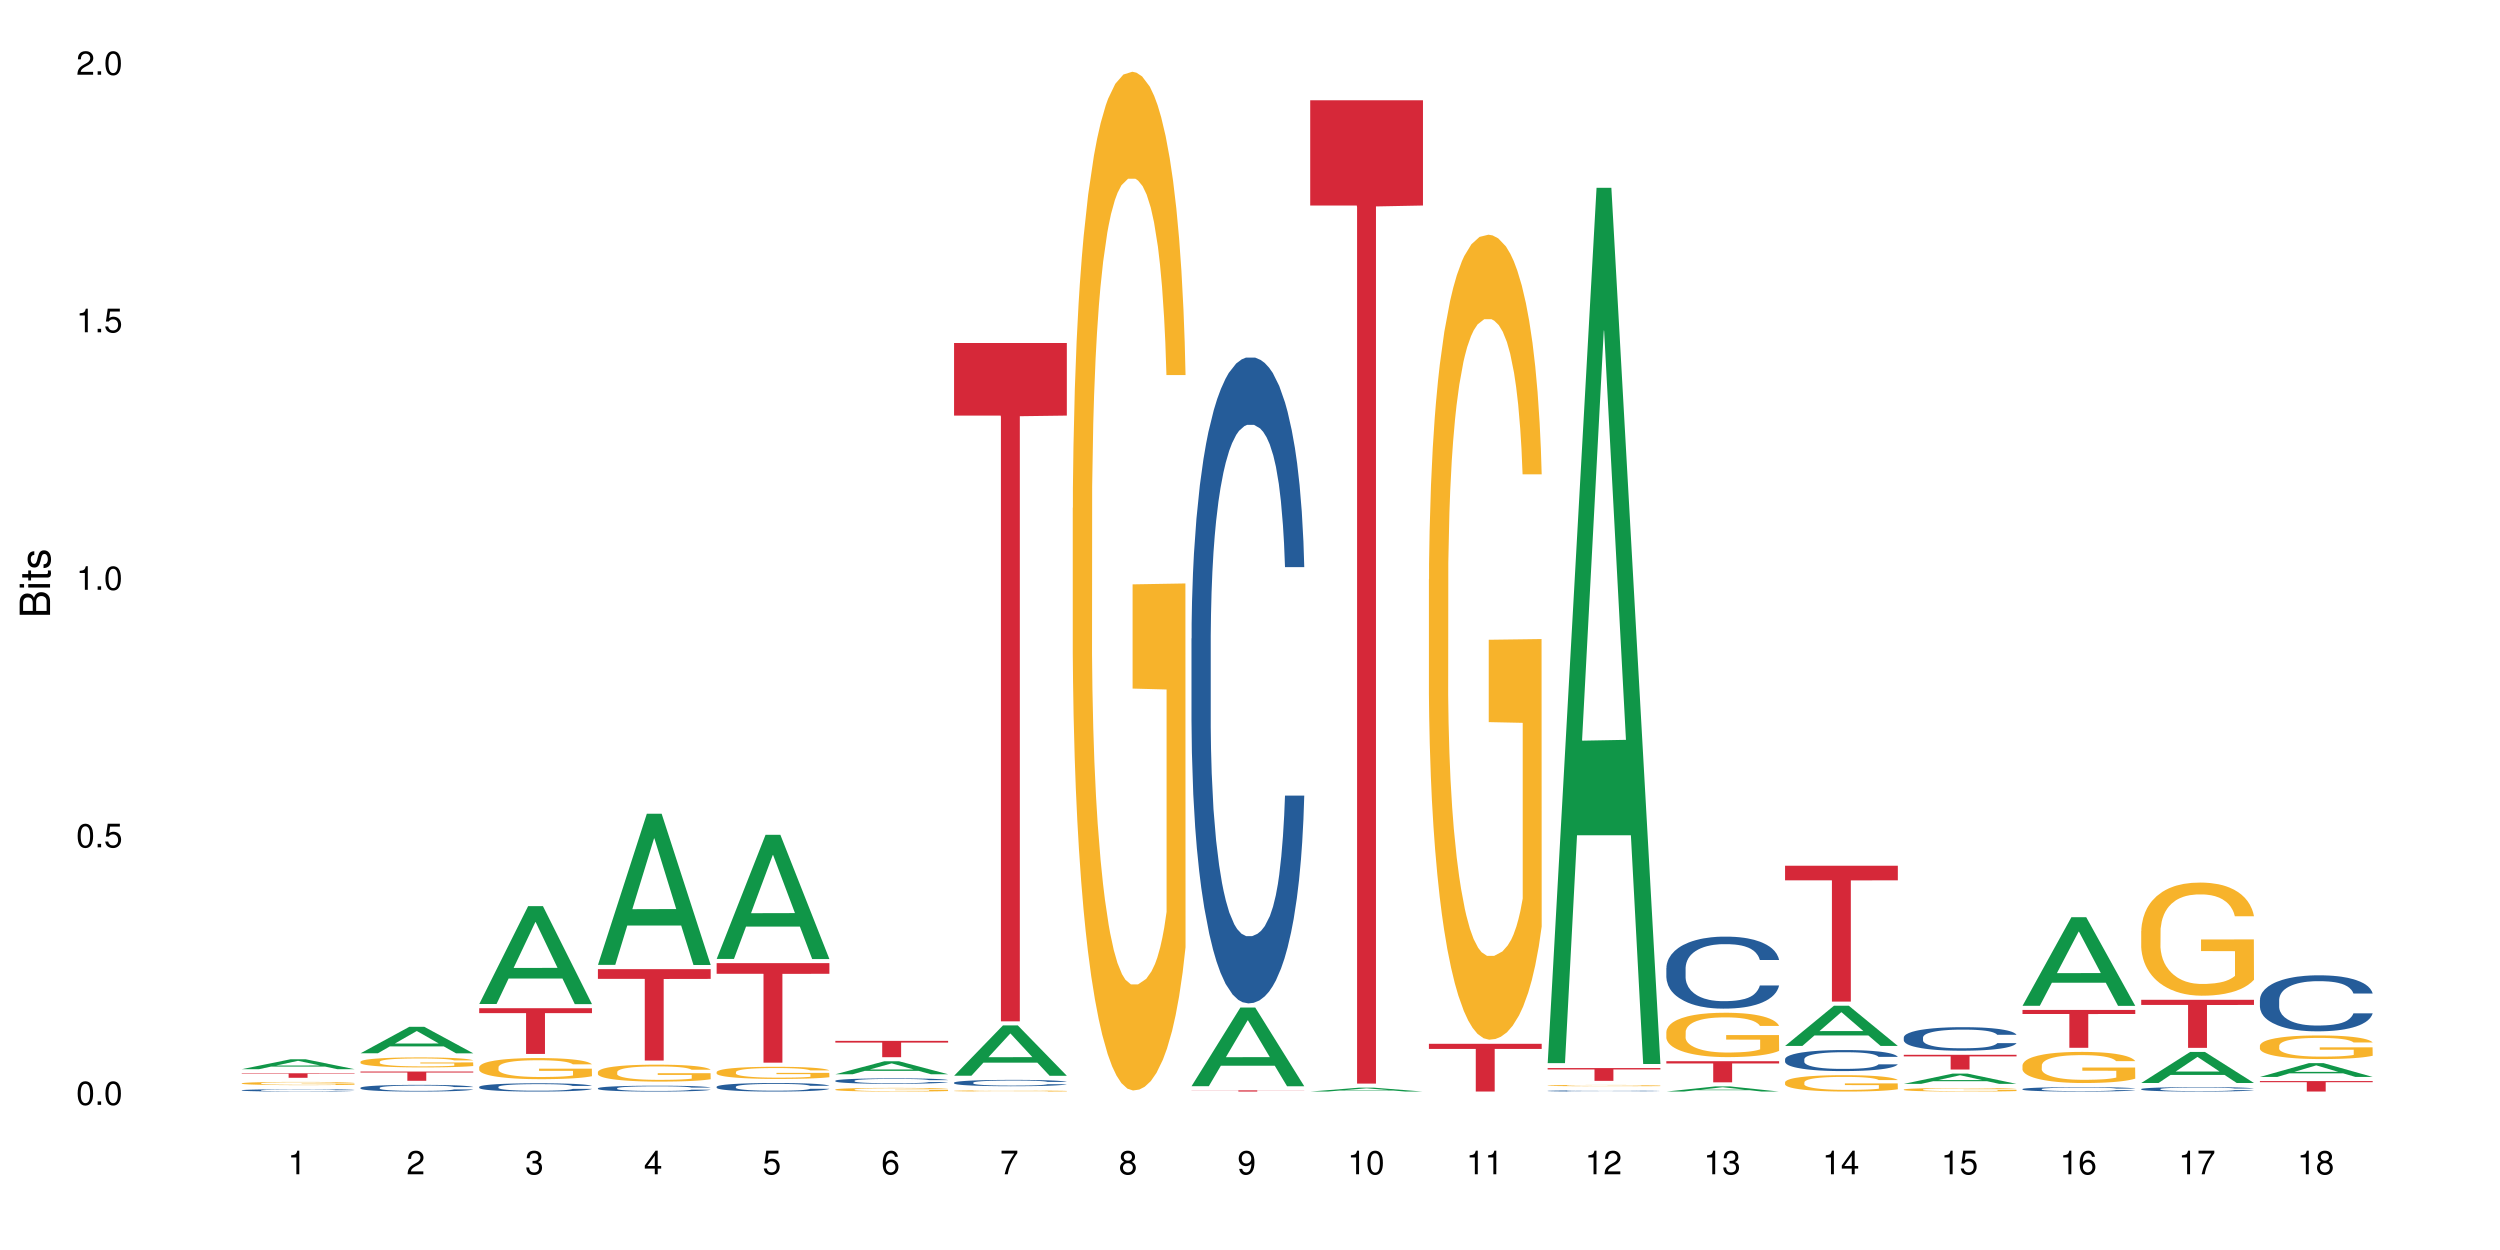 <?xml version="1.0" encoding="UTF-8"?>
<svg xmlns="http://www.w3.org/2000/svg" xmlns:xlink="http://www.w3.org/1999/xlink" width="720pt" height="360pt" viewBox="0 0 720 360" version="1.1">
<defs>
<g>
<symbol overflow="visible" id="glyph0-0">
<path style="stroke:none;" d=""/>
</symbol>
<symbol overflow="visible" id="glyph0-1">
<path style="stroke:none;" d="M 2.641 -6.797 C 2 -6.797 1.422 -6.531 1.078 -6.047 C 0.641 -5.453 0.406 -4.547 0.406 -3.297 C 0.406 -1 1.188 0.219 2.641 0.219 C 4.078 0.219 4.859 -1 4.859 -3.234 C 4.859 -4.562 4.656 -5.438 4.203 -6.047 C 3.844 -6.531 3.281 -6.797 2.641 -6.797 Z M 2.641 -6.047 C 3.547 -6.047 4 -5.125 4 -3.312 C 4 -1.375 3.562 -0.484 2.625 -0.484 C 1.734 -0.484 1.281 -1.422 1.281 -3.281 C 1.281 -5.141 1.734 -6.047 2.641 -6.047 Z M 2.641 -6.047 "/>
</symbol>
<symbol overflow="visible" id="glyph0-2">
<path style="stroke:none;" d="M 1.828 -1 L 0.828 -1 L 0.828 0 L 1.828 0 Z M 1.828 -1 "/>
</symbol>
<symbol overflow="visible" id="glyph0-3">
<path style="stroke:none;" d="M 4.562 -6.797 L 1.062 -6.797 L 0.547 -3.094 L 1.328 -3.094 C 1.719 -3.562 2.047 -3.734 2.578 -3.734 C 3.484 -3.734 4.062 -3.109 4.062 -2.094 C 4.062 -1.125 3.484 -0.531 2.578 -0.531 C 1.828 -0.531 1.375 -0.906 1.188 -1.672 L 0.328 -1.672 C 0.453 -1.109 0.547 -0.844 0.75 -0.594 C 1.125 -0.078 1.828 0.219 2.594 0.219 C 3.969 0.219 4.922 -0.781 4.922 -2.219 C 4.922 -3.562 4.031 -4.484 2.719 -4.484 C 2.25 -4.484 1.859 -4.359 1.469 -4.062 L 1.734 -5.969 L 4.562 -5.969 Z M 4.562 -6.797 "/>
</symbol>
<symbol overflow="visible" id="glyph0-4">
<path style="stroke:none;" d="M 2.484 -4.844 L 2.484 0 L 3.328 0 L 3.328 -6.797 L 2.766 -6.797 C 2.469 -5.75 2.281 -5.609 0.984 -5.453 L 0.984 -4.844 Z M 2.484 -4.844 "/>
</symbol>
<symbol overflow="visible" id="glyph0-5">
<path style="stroke:none;" d="M 4.859 -0.828 L 1.281 -0.828 C 1.359 -1.391 1.672 -1.75 2.5 -2.234 L 3.469 -2.75 C 4.406 -3.266 4.906 -3.969 4.906 -4.812 C 4.906 -5.375 4.672 -5.906 4.266 -6.266 C 3.859 -6.625 3.375 -6.797 2.719 -6.797 C 1.859 -6.797 1.219 -6.5 0.844 -5.922 C 0.609 -5.562 0.5 -5.125 0.484 -4.438 L 1.328 -4.438 C 1.359 -4.906 1.406 -5.188 1.531 -5.406 C 1.75 -5.812 2.188 -6.062 2.703 -6.062 C 3.469 -6.062 4.031 -5.516 4.031 -4.781 C 4.031 -4.25 3.719 -3.797 3.125 -3.438 L 2.234 -2.938 C 0.812 -2.141 0.406 -1.5 0.328 0 L 4.859 0 Z M 4.859 -0.828 "/>
</symbol>
<symbol overflow="visible" id="glyph0-6">
<path style="stroke:none;" d="M 2.125 -3.125 L 2.578 -3.125 C 3.516 -3.125 3.984 -2.703 3.984 -1.891 C 3.984 -1.031 3.469 -0.531 2.578 -0.531 C 1.656 -0.531 1.203 -0.984 1.156 -1.969 L 0.312 -1.969 C 0.344 -1.422 0.438 -1.078 0.609 -0.766 C 0.953 -0.109 1.625 0.219 2.547 0.219 C 3.953 0.219 4.859 -0.609 4.859 -1.906 C 4.859 -2.766 4.516 -3.25 3.703 -3.516 C 4.344 -3.766 4.656 -4.25 4.656 -4.938 C 4.656 -6.109 3.875 -6.797 2.578 -6.797 C 1.203 -6.797 0.484 -6.047 0.453 -4.609 L 1.297 -4.609 C 1.312 -5.016 1.344 -5.25 1.453 -5.453 C 1.641 -5.828 2.062 -6.062 2.594 -6.062 C 3.344 -6.062 3.797 -5.625 3.797 -4.906 C 3.797 -4.422 3.609 -4.141 3.25 -3.984 C 3.016 -3.891 2.719 -3.844 2.125 -3.844 Z M 2.125 -3.125 "/>
</symbol>
<symbol overflow="visible" id="glyph0-7">
<path style="stroke:none;" d="M 3.141 -1.625 L 3.141 0 L 3.984 0 L 3.984 -1.625 L 4.984 -1.625 L 4.984 -2.391 L 3.984 -2.391 L 3.984 -6.797 L 3.359 -6.797 L 0.266 -2.516 L 0.266 -1.625 Z M 3.141 -2.391 L 1 -2.391 L 3.141 -5.359 Z M 3.141 -2.391 "/>
</symbol>
<symbol overflow="visible" id="glyph0-8">
<path style="stroke:none;" d="M 4.781 -5.031 C 4.609 -6.141 3.891 -6.797 2.844 -6.797 C 2.094 -6.797 1.422 -6.438 1.031 -5.828 C 0.609 -5.172 0.406 -4.344 0.406 -3.094 C 0.406 -1.953 0.578 -1.234 0.984 -0.625 C 1.359 -0.078 1.953 0.219 2.703 0.219 C 3.984 0.219 4.922 -0.734 4.922 -2.078 C 4.922 -3.344 4.062 -4.234 2.844 -4.234 C 2.172 -4.234 1.641 -3.969 1.281 -3.469 C 1.281 -5.125 1.828 -6.047 2.797 -6.047 C 3.391 -6.047 3.797 -5.672 3.938 -5.031 Z M 2.734 -3.484 C 3.547 -3.484 4.062 -2.922 4.062 -2 C 4.062 -1.156 3.484 -0.531 2.703 -0.531 C 1.922 -0.531 1.328 -1.188 1.328 -2.047 C 1.328 -2.891 1.906 -3.484 2.734 -3.484 Z M 2.734 -3.484 "/>
</symbol>
<symbol overflow="visible" id="glyph0-9">
<path style="stroke:none;" d="M 4.984 -6.797 L 0.438 -6.797 L 0.438 -5.969 L 4.109 -5.969 C 2.5 -3.656 1.828 -2.234 1.328 0 L 2.219 0 C 2.594 -2.172 3.453 -4.047 4.984 -6.094 Z M 4.984 -6.797 "/>
</symbol>
<symbol overflow="visible" id="glyph0-10">
<path style="stroke:none;" d="M 3.75 -3.578 C 4.453 -4 4.688 -4.344 4.688 -4.984 C 4.688 -6.047 3.844 -6.797 2.641 -6.797 C 1.438 -6.797 0.594 -6.047 0.594 -4.984 C 0.594 -4.359 0.828 -4.016 1.516 -3.578 C 0.734 -3.203 0.359 -2.641 0.359 -1.891 C 0.359 -0.641 1.297 0.219 2.641 0.219 C 3.984 0.219 4.922 -0.641 4.922 -1.875 C 4.922 -2.641 4.531 -3.203 3.75 -3.578 Z M 2.641 -6.047 C 3.359 -6.047 3.812 -5.625 3.812 -4.969 C 3.812 -4.344 3.344 -3.922 2.641 -3.922 C 1.922 -3.922 1.453 -4.344 1.453 -4.984 C 1.453 -5.625 1.922 -6.047 2.641 -6.047 Z M 2.641 -3.203 C 3.484 -3.203 4.062 -2.672 4.062 -1.875 C 4.062 -1.062 3.484 -0.531 2.625 -0.531 C 1.797 -0.531 1.219 -1.078 1.219 -1.875 C 1.219 -2.672 1.797 -3.203 2.641 -3.203 Z M 2.641 -3.203 "/>
</symbol>
<symbol overflow="visible" id="glyph0-11">
<path style="stroke:none;" d="M 0.516 -1.547 C 0.672 -0.438 1.406 0.219 2.438 0.219 C 3.188 0.219 3.859 -0.141 4.266 -0.75 C 4.688 -1.406 4.891 -2.25 4.891 -3.484 C 4.891 -4.625 4.703 -5.359 4.312 -5.953 C 3.938 -6.5 3.344 -6.797 2.594 -6.797 C 1.297 -6.797 0.359 -5.844 0.359 -4.516 C 0.359 -3.25 1.234 -2.344 2.453 -2.344 C 3.094 -2.344 3.562 -2.578 4.016 -3.109 C 4 -1.453 3.469 -0.531 2.5 -0.531 C 1.906 -0.531 1.484 -0.906 1.359 -1.547 Z M 2.578 -6.062 C 3.375 -6.062 3.969 -5.406 3.969 -4.531 C 3.969 -3.688 3.375 -3.094 2.547 -3.094 C 1.734 -3.094 1.234 -3.672 1.234 -4.578 C 1.234 -5.438 1.797 -6.062 2.578 -6.062 Z M 2.578 -6.062 "/>
</symbol>
<symbol overflow="visible" id="glyph1-0">
<path style="stroke:none;" d=""/>
</symbol>
<symbol overflow="visible" id="glyph1-1">
<path style="stroke:none;" d="M 0 -0.953 L 0 -4.891 C 0 -5.719 -0.234 -6.344 -0.734 -6.797 C -1.188 -7.234 -1.812 -7.469 -2.5 -7.469 C -3.547 -7.469 -4.188 -7 -4.625 -5.875 C -4.984 -6.672 -5.641 -7.094 -6.531 -7.094 C -7.156 -7.094 -7.734 -6.859 -8.141 -6.391 C -8.562 -5.938 -8.75 -5.344 -8.75 -4.5 L -8.75 -0.953 Z M -4.984 -2.062 L -7.766 -2.062 L -7.766 -4.219 C -7.766 -4.844 -7.688 -5.203 -7.453 -5.5 C -7.219 -5.812 -6.859 -5.969 -6.375 -5.969 C -5.906 -5.969 -5.531 -5.812 -5.297 -5.5 C -5.062 -5.203 -4.984 -4.844 -4.984 -4.219 Z M -0.984 -2.062 L -4 -2.062 L -4 -4.781 C -4 -5.328 -3.859 -5.688 -3.578 -5.953 C -3.297 -6.219 -2.922 -6.359 -2.484 -6.359 C -2.062 -6.359 -1.688 -6.219 -1.406 -5.953 C -1.109 -5.688 -0.984 -5.328 -0.984 -4.781 Z M -0.984 -2.062 "/>
</symbol>
<symbol overflow="visible" id="glyph1-2">
<path style="stroke:none;" d="M -6.281 -1.797 L -6.281 -0.797 L 0 -0.797 L 0 -1.797 Z M -8.75 -1.797 L -8.75 -0.797 L -7.484 -0.797 L -7.484 -1.797 Z M -8.75 -1.797 "/>
</symbol>
<symbol overflow="visible" id="glyph1-3">
<path style="stroke:none;" d="M -6.281 -3.047 L -6.281 -2.016 L -8.016 -2.016 L -8.016 -1.016 L -6.281 -1.016 L -6.281 -0.172 L -5.469 -0.172 L -5.469 -1.016 L -0.719 -1.016 C -0.078 -1.016 0.281 -1.453 0.281 -2.234 C 0.281 -2.469 0.25 -2.719 0.188 -3.047 L -0.641 -3.047 C -0.609 -2.922 -0.594 -2.766 -0.594 -2.562 C -0.594 -2.141 -0.719 -2.016 -1.156 -2.016 L -5.469 -2.016 L -5.469 -3.047 Z M -6.281 -3.047 "/>
</symbol>
<symbol overflow="visible" id="glyph1-4">
<path style="stroke:none;" d="M -4.531 -5.25 C -5.766 -5.25 -6.469 -4.422 -6.469 -2.969 C -6.469 -1.516 -5.719 -0.562 -4.547 -0.562 C -3.562 -0.562 -3.094 -1.062 -2.734 -2.562 L -2.516 -3.484 C -2.344 -4.188 -2.094 -4.469 -1.625 -4.469 C -1.047 -4.469 -0.641 -3.875 -0.641 -3 C -0.641 -2.453 -0.797 -2 -1.062 -1.75 C -1.25 -1.594 -1.422 -1.531 -1.875 -1.469 L -1.875 -0.406 C -0.422 -0.453 0.281 -1.266 0.281 -2.922 C 0.281 -4.5 -0.5 -5.516 -1.719 -5.516 C -2.656 -5.516 -3.172 -4.984 -3.469 -3.734 L -3.703 -2.766 C -3.891 -1.953 -4.156 -1.609 -4.594 -1.609 C -5.172 -1.609 -5.547 -2.125 -5.547 -2.938 C -5.547 -3.75 -5.203 -4.172 -4.531 -4.203 Z M -4.531 -5.25 "/>
</symbol>
</g>
</defs>
<g id="surface73738">
<rect x="0" y="0" width="720" height="360" style="fill:rgb(100%,100%,100%);fill-opacity:1;stroke:none;"/>
<path style=" stroke:none;fill-rule:nonzero;fill:rgb(6.275%,58.824%,28.235%);fill-opacity:1;" d="M 69.629 307.922 L 69.664 307.918 L 83.719 305.059 L 87.984 305.059 L 102.109 307.926 L 97.148 307.926 L 93.609 307.176 L 78.098 307.176 L 74.625 307.922 L 69.629 307.922 L 79.59 306.867 L 92.184 306.863 L 85.902 305.527 L 85.836 305.523 L 85.766 305.531 L 79.555 306.863 L 79.59 306.867 Z M 69.629 307.922 "/>
<path style=" stroke:none;fill-rule:nonzero;fill:rgb(14.51%,36.078%,60%);fill-opacity:1;" d="M 69.629 313.988 L 69.668 313.988 L 69.668 313.973 L 69.789 313.949 L 70.066 313.922 L 70.344 313.902 L 71.055 313.863 L 72.047 313.828 L 73.074 313.801 L 73.828 313.785 L 74.5 313.773 L 76.047 313.75 L 77.035 313.738 L 78.105 313.73 L 79.414 313.719 L 80.363 313.711 L 82.504 313.703 L 84.086 313.699 L 85.316 313.695 L 87.969 313.695 L 89.555 313.699 L 90.703 313.703 L 91.969 313.707 L 93.039 313.711 L 94.902 313.727 L 96.562 313.742 L 97.316 313.754 L 98.504 313.773 L 99.418 313.789 L 100.051 313.809 L 100.762 313.828 L 101.398 313.855 L 101.871 313.891 L 102.109 313.914 L 96.562 313.914 L 96.285 313.891 L 95.969 313.871 L 95.375 313.848 L 94.781 313.828 L 93.949 313.809 L 93.199 313.797 L 92.168 313.785 L 91.258 313.781 L 90.305 313.773 L 89.395 313.77 L 87.652 313.766 L 85.633 313.766 L 84.879 313.77 L 83.336 313.773 L 82.504 313.777 L 81.312 313.785 L 80.484 313.793 L 79.492 313.805 L 78.82 313.816 L 77.988 313.832 L 77.395 313.848 L 76.719 313.867 L 76.324 313.883 L 75.969 313.898 L 75.648 313.922 L 75.414 313.941 L 75.254 313.965 L 75.176 313.988 L 75.176 314.082 L 75.254 314.105 L 75.453 314.129 L 75.969 314.168 L 76.719 314.199 L 77.59 314.227 L 78.422 314.246 L 78.898 314.254 L 79.531 314.262 L 80.523 314.277 L 81.949 314.289 L 82.781 314.293 L 84.047 314.297 L 85.355 314.301 L 87.098 314.301 L 88.641 314.297 L 89.672 314.293 L 90.742 314.289 L 92.207 314.281 L 93.117 314.27 L 93.91 314.258 L 94.504 314.246 L 94.902 314.234 L 95.496 314.219 L 95.969 314.195 L 96.328 314.176 L 96.562 314.152 L 102.109 314.152 L 101.871 314.18 L 101.516 314.203 L 101.16 314.219 L 100.605 314.242 L 99.973 314.262 L 99.059 314.281 L 98.309 314.297 L 97.316 314.312 L 96.406 314.324 L 95.414 314.336 L 93.949 314.348 L 93 314.352 L 91.969 314.359 L 90.742 314.363 L 89.195 314.367 L 87.531 314.371 L 84.324 314.371 L 83.098 314.367 L 81.473 314.363 L 79.453 314.352 L 77.988 314.34 L 76.84 314.328 L 75.848 314.316 L 74.738 314.297 L 73.312 314.27 L 72.441 314.25 L 71.848 314.234 L 71.176 314.207 L 70.699 314.188 L 70.145 314.152 L 69.75 314.109 L 69.629 314.074 Z M 69.629 313.988 "/>
<path style=" stroke:none;fill-rule:nonzero;fill:rgb(96.863%,70.196%,16.863%);fill-opacity:1;" d="M 69.629 311.988 L 69.668 311.984 L 69.668 311.969 L 69.828 311.93 L 70.223 311.879 L 70.738 311.836 L 71.293 311.801 L 71.648 311.785 L 72.242 311.758 L 72.758 311.738 L 74.066 311.703 L 75.73 311.668 L 76.641 311.652 L 77.672 311.637 L 79.137 311.621 L 79.809 311.613 L 81.867 311.602 L 84.207 311.594 L 86.781 311.59 L 87.969 311.59 L 89.594 311.594 L 91.812 311.605 L 93.078 311.613 L 94.07 311.621 L 95.098 311.633 L 96.367 311.648 L 97.555 311.668 L 98.504 311.688 L 99.457 311.715 L 100.246 311.742 L 100.922 311.77 L 101.516 311.809 L 101.871 311.836 L 102.109 311.867 L 96.605 311.867 L 96.285 311.836 L 95.93 311.812 L 95.336 311.785 L 94.742 311.766 L 94.148 311.75 L 93.039 311.727 L 92.09 311.715 L 90.898 311.703 L 89.75 311.695 L 88.445 311.688 L 85.551 311.688 L 83.652 311.695 L 82.543 311.699 L 81.75 311.707 L 80.641 311.719 L 79.969 311.73 L 79.57 311.738 L 78.383 311.762 L 77.59 311.785 L 77.156 311.801 L 76.602 311.828 L 76.203 311.852 L 75.77 311.883 L 75.531 311.91 L 75.215 311.969 L 75.176 312.121 L 75.293 312.152 L 75.531 312.188 L 75.848 312.219 L 76.324 312.25 L 76.797 312.273 L 77.629 312.309 L 78.344 312.328 L 78.898 312.344 L 79.969 312.367 L 80.402 312.375 L 81.434 312.391 L 82.504 312.402 L 83.809 312.41 L 84.801 312.418 L 86.383 312.422 L 88.406 312.422 L 90.781 312.414 L 92.285 312.41 L 93.316 312.402 L 93.988 312.395 L 94.82 312.387 L 95.414 312.379 L 95.969 312.367 L 96.645 312.355 L 96.645 312.152 L 86.859 312.152 L 86.859 312.055 L 102.07 312.055 L 102.109 312.387 L 101.277 312.41 L 100.246 312.43 L 99.258 312.449 L 98.227 312.461 L 96.762 312.48 L 95.574 312.488 L 93.75 312.5 L 92.09 312.508 L 90.344 312.512 L 88.801 312.516 L 85.355 312.516 L 83.613 312.512 L 82.227 312.504 L 80.957 312.496 L 79.691 312.484 L 78.105 312.465 L 77.074 312.453 L 76.008 312.434 L 74.938 312.414 L 73.988 312.391 L 73.352 312.371 L 72.719 312.352 L 72.047 312.328 L 71.41 312.297 L 70.938 312.27 L 70.5 312.242 L 70.184 312.215 L 69.867 312.176 L 69.707 312.145 L 69.629 312.117 Z M 69.629 311.988 "/>
<path style=" stroke:none;fill-rule:nonzero;fill:rgb(83.922%,15.686%,22.353%);fill-opacity:1;" d="M 69.629 309.102 L 102.109 309.102 L 102.109 309.242 L 88.574 309.246 L 88.574 310.41 L 83.125 310.41 L 83.125 309.246 L 83.047 309.242 L 69.629 309.242 Z M 69.629 309.102 "/>
<path style=" stroke:none;fill-rule:nonzero;fill:rgb(6.275%,58.824%,28.235%);fill-opacity:1;" d="M 103.82 303.348 L 103.855 303.34 L 117.906 295.711 L 122.176 295.711 L 136.301 303.355 L 131.336 303.355 L 127.797 301.359 L 112.285 301.359 L 108.816 303.348 L 103.82 303.348 L 113.777 300.535 L 126.375 300.527 L 120.094 296.961 L 120.023 296.953 L 119.957 296.973 L 113.742 300.527 L 113.777 300.535 Z M 103.82 303.348 "/>
<path style=" stroke:none;fill-rule:nonzero;fill:rgb(14.51%,36.078%,60%);fill-opacity:1;" d="M 103.82 313.281 L 103.859 313.277 L 103.859 313.234 L 103.977 313.168 L 104.254 313.086 L 104.531 313.027 L 105.246 312.922 L 106.234 312.82 L 107.266 312.742 L 108.02 312.699 L 108.691 312.664 L 110.234 312.598 L 111.227 312.562 L 112.297 312.535 L 113.602 312.504 L 114.555 312.488 L 116.691 312.457 L 118.277 312.445 L 119.504 312.441 L 122.16 312.441 L 123.742 312.449 L 124.891 312.457 L 126.16 312.469 L 127.23 312.488 L 129.09 312.523 L 130.754 312.574 L 131.508 312.602 L 132.695 312.656 L 133.605 312.711 L 134.238 312.758 L 134.953 312.82 L 135.586 312.902 L 136.062 312.992 L 136.301 313.066 L 130.754 313.066 L 130.477 312.996 L 130.16 312.941 L 129.566 312.871 L 128.973 312.816 L 128.141 312.766 L 127.387 312.734 L 126.355 312.699 L 125.445 312.68 L 124.496 312.664 L 123.586 312.652 L 121.844 312.641 L 119.82 312.641 L 119.07 312.645 L 117.523 312.66 L 116.691 312.672 L 115.504 312.695 L 114.672 312.719 L 113.684 312.754 L 113.008 312.785 L 112.176 312.832 L 111.582 312.871 L 110.91 312.93 L 110.512 312.973 L 110.156 313.023 L 109.84 313.082 L 109.602 313.145 L 109.445 313.207 L 109.363 313.273 L 109.363 313.547 L 109.445 313.609 L 109.641 313.684 L 110.156 313.789 L 110.91 313.883 L 111.781 313.957 L 112.613 314.012 L 113.09 314.035 L 113.723 314.062 L 114.711 314.098 L 116.137 314.133 L 116.969 314.148 L 118.238 314.164 L 119.543 314.168 L 121.289 314.168 L 122.832 314.164 L 123.863 314.152 L 124.93 314.141 L 126.398 314.109 L 127.309 314.082 L 128.102 314.047 L 128.695 314.016 L 129.09 313.984 L 129.684 313.93 L 130.16 313.871 L 130.516 313.809 L 130.754 313.75 L 136.301 313.75 L 136.062 313.82 L 135.707 313.891 L 135.348 313.941 L 134.793 314 L 134.16 314.055 L 133.25 314.117 L 132.496 314.16 L 131.508 314.203 L 130.594 314.238 L 129.605 314.266 L 128.141 314.301 L 127.188 314.32 L 126.16 314.336 L 124.93 314.348 L 123.387 314.363 L 121.723 314.367 L 120.18 314.371 L 118.516 314.367 L 117.285 314.359 L 115.664 314.344 L 113.641 314.312 L 112.176 314.277 L 111.027 314.246 L 110.039 314.211 L 108.93 314.164 L 107.504 314.086 L 106.633 314.023 L 106.039 313.977 L 105.363 313.906 L 104.887 313.844 L 104.336 313.746 L 103.938 313.621 L 103.82 313.523 Z M 103.82 313.281 "/>
<path style=" stroke:none;fill-rule:nonzero;fill:rgb(96.863%,70.196%,16.863%);fill-opacity:1;" d="M 103.82 305.77 L 103.859 305.766 L 103.859 305.715 L 104.016 305.594 L 104.414 305.43 L 104.93 305.297 L 105.484 305.191 L 105.84 305.137 L 106.434 305.059 L 106.949 305 L 108.254 304.883 L 109.918 304.77 L 110.832 304.723 L 111.859 304.68 L 113.324 304.629 L 114 304.609 L 116.059 304.566 L 118.395 304.543 L 120.969 304.535 L 122.16 304.535 L 123.781 304.547 L 126 304.574 L 127.27 304.602 L 128.258 304.629 L 129.289 304.664 L 130.555 304.715 L 131.746 304.777 L 132.695 304.84 L 133.645 304.922 L 134.438 305.004 L 135.109 305.098 L 135.707 305.207 L 136.062 305.301 L 136.301 305.391 L 130.793 305.391 L 130.477 305.301 L 130.121 305.23 L 129.527 305.141 L 128.934 305.078 L 128.34 305.027 L 127.23 304.961 L 126.277 304.918 L 125.09 304.883 L 123.941 304.855 L 122.633 304.84 L 121.844 304.836 L 119.742 304.836 L 117.84 304.855 L 116.73 304.875 L 115.941 304.898 L 114.832 304.938 L 114.156 304.969 L 113.762 304.988 L 112.574 305.07 L 111.781 305.145 L 111.344 305.195 L 110.789 305.273 L 110.395 305.344 L 109.957 305.449 L 109.723 305.527 L 109.402 305.707 L 109.363 306.184 L 109.484 306.281 L 109.723 306.391 L 110.039 306.484 L 110.512 306.586 L 110.988 306.66 L 111.82 306.766 L 112.535 306.832 L 113.09 306.879 L 114.156 306.949 L 114.594 306.973 L 115.621 307.02 L 116.691 307.055 L 118 307.086 L 118.988 307.102 L 120.574 307.117 L 122.594 307.117 L 124.973 307.102 L 126.477 307.078 L 127.508 307.059 L 128.18 307.039 L 129.012 307.012 L 129.605 306.984 L 130.16 306.957 L 130.832 306.91 L 130.832 306.281 L 121.051 306.277 L 121.051 305.984 L 136.262 305.98 L 136.301 307.012 L 135.469 307.082 L 134.438 307.152 L 133.449 307.203 L 132.418 307.25 L 130.953 307.297 L 129.766 307.328 L 127.941 307.367 L 126.277 307.391 L 124.535 307.406 L 122.992 307.414 L 121.168 307.418 L 119.543 307.41 L 117.801 307.395 L 116.414 307.375 L 115.148 307.348 L 113.879 307.312 L 112.297 307.258 L 111.266 307.215 L 110.195 307.16 L 109.125 307.094 L 108.176 307.023 L 107.543 306.965 L 106.91 306.902 L 106.234 306.824 L 105.602 306.734 L 105.125 306.652 L 104.691 306.562 L 104.375 306.473 L 104.059 306.355 L 103.898 306.262 L 103.82 306.18 Z M 103.82 305.77 "/>
<path style=" stroke:none;fill-rule:nonzero;fill:rgb(83.922%,15.686%,22.353%);fill-opacity:1;" d="M 103.82 308.598 L 136.301 308.598 L 136.301 308.883 L 122.762 308.883 L 122.762 311.262 L 117.316 311.262 L 117.316 308.887 L 117.238 308.883 L 103.82 308.883 Z M 103.82 308.598 "/>
<path style=" stroke:none;fill-rule:nonzero;fill:rgb(6.275%,58.824%,28.235%);fill-opacity:1;" d="M 138.008 289.156 L 138.043 289.133 L 152.098 260.969 L 156.367 260.969 L 170.488 289.184 L 165.527 289.184 L 161.988 281.82 L 146.477 281.82 L 143.008 289.156 L 138.008 289.156 L 147.969 278.773 L 160.566 278.746 L 154.285 265.578 L 154.215 265.551 L 154.145 265.629 L 147.934 278.746 L 147.969 278.773 Z M 138.008 289.156 "/>
<path style=" stroke:none;fill-rule:nonzero;fill:rgb(14.51%,36.078%,60%);fill-opacity:1;" d="M 138.008 313.023 L 138.047 313.02 L 138.047 312.969 L 138.168 312.887 L 138.445 312.781 L 138.723 312.707 L 139.434 312.578 L 140.426 312.457 L 141.457 312.359 L 142.207 312.305 L 142.883 312.258 L 144.426 312.18 L 145.418 312.137 L 146.484 312.102 L 147.793 312.062 L 148.742 312.043 L 150.883 312.008 L 152.465 311.992 L 153.695 311.984 L 156.348 311.984 L 157.934 311.992 L 159.082 312.004 L 160.348 312.02 L 161.418 312.043 L 163.281 312.09 L 164.945 312.148 L 165.695 312.184 L 166.887 312.254 L 167.797 312.316 L 168.43 312.375 L 169.145 312.457 L 169.777 312.555 L 170.25 312.664 L 170.488 312.758 L 164.945 312.758 L 164.668 312.672 L 164.352 312.605 L 163.754 312.516 L 163.16 312.449 L 162.328 312.387 L 161.578 312.348 L 160.547 312.305 L 159.637 312.277 L 158.688 312.258 L 157.773 312.246 L 156.031 312.234 L 154.012 312.234 L 153.258 312.238 L 151.715 312.254 L 150.883 312.27 L 149.695 312.301 L 148.863 312.328 L 147.871 312.371 L 147.199 312.41 L 146.367 312.465 L 145.773 312.516 L 145.098 312.59 L 144.703 312.645 L 144.348 312.703 L 144.031 312.777 L 143.793 312.852 L 143.633 312.934 L 143.555 313.012 L 143.555 313.352 L 143.633 313.43 L 143.832 313.52 L 144.348 313.652 L 145.098 313.77 L 145.969 313.859 L 146.801 313.926 L 147.277 313.957 L 147.91 313.992 L 148.902 314.035 L 150.328 314.078 L 151.16 314.098 L 152.426 314.113 L 153.734 314.121 L 155.477 314.121 L 157.023 314.113 L 158.051 314.102 L 159.121 314.086 L 160.586 314.047 L 161.496 314.012 L 162.289 313.973 L 162.883 313.93 L 163.281 313.895 L 163.875 313.828 L 164.352 313.754 L 164.707 313.676 L 164.945 313.602 L 170.488 313.602 L 170.25 313.691 L 169.895 313.773 L 169.539 313.84 L 168.984 313.914 L 168.352 313.98 L 167.438 314.059 L 166.688 314.109 L 165.695 314.164 L 164.785 314.203 L 163.797 314.242 L 162.328 314.285 L 161.379 314.309 L 160.348 314.328 L 159.121 314.344 L 157.578 314.359 L 155.914 314.367 L 154.367 314.371 L 152.703 314.367 L 151.477 314.359 L 149.852 314.34 L 147.832 314.297 L 146.367 314.258 L 145.219 314.215 L 144.227 314.172 L 143.117 314.113 L 141.691 314.016 L 140.82 313.941 L 140.227 313.883 L 139.555 313.797 L 139.078 313.719 L 138.523 313.598 L 138.129 313.445 L 138.008 313.324 Z M 138.008 313.023 "/>
<path style=" stroke:none;fill-rule:nonzero;fill:rgb(96.863%,70.196%,16.863%);fill-opacity:1;" d="M 138.008 307.324 L 138.047 307.32 L 138.047 307.207 L 138.207 306.957 L 138.602 306.613 L 139.117 306.328 L 139.672 306.105 L 140.027 305.992 L 140.625 305.824 L 141.137 305.703 L 142.445 305.453 L 144.109 305.219 L 145.02 305.117 L 146.051 305.023 L 147.516 304.918 L 148.188 304.879 L 150.25 304.789 L 152.586 304.734 L 155.16 304.719 L 156.348 304.723 L 157.973 304.746 L 160.191 304.805 L 161.457 304.863 L 162.449 304.918 L 163.477 304.988 L 164.746 305.102 L 165.934 305.234 L 166.887 305.367 L 167.836 305.535 L 168.629 305.711 L 169.301 305.906 L 169.895 306.141 L 170.25 306.336 L 170.488 306.531 L 164.984 306.531 L 164.668 306.336 L 164.309 306.184 L 163.715 306 L 163.121 305.867 L 162.527 305.762 L 161.418 305.617 L 160.469 305.527 L 159.281 305.453 L 158.133 305.402 L 156.824 305.367 L 156.031 305.355 L 153.934 305.355 L 152.031 305.395 L 150.922 305.441 L 150.129 305.484 L 149.02 305.566 L 148.348 305.637 L 147.953 305.68 L 146.762 305.852 L 145.969 306.008 L 145.535 306.113 L 144.98 306.281 L 144.586 306.43 L 144.148 306.652 L 143.91 306.82 L 143.594 307.195 L 143.555 308.199 L 143.672 308.41 L 143.91 308.637 L 144.227 308.836 L 144.703 309.047 L 145.18 309.211 L 146.012 309.426 L 146.723 309.57 L 147.277 309.664 L 148.348 309.816 L 148.781 309.867 L 149.812 309.965 L 150.883 310.043 L 152.191 310.109 L 153.18 310.145 L 154.766 310.172 L 156.785 310.172 L 159.16 310.137 L 160.668 310.094 L 161.695 310.047 L 162.371 310.012 L 163.199 309.949 L 163.797 309.895 L 164.352 309.832 L 165.023 309.738 L 165.023 308.41 L 155.238 308.402 L 155.238 307.781 L 170.449 307.773 L 170.488 309.949 L 169.656 310.098 L 168.629 310.242 L 167.637 310.355 L 166.609 310.449 L 165.141 310.555 L 163.953 310.621 L 162.133 310.699 L 160.469 310.75 L 158.727 310.781 L 157.18 310.801 L 155.359 310.805 L 153.734 310.793 L 151.992 310.762 L 150.605 310.715 L 149.336 310.66 L 148.07 310.59 L 146.484 310.473 L 145.457 310.375 L 144.387 310.262 L 143.316 310.121 L 142.367 309.973 L 141.73 309.855 L 141.098 309.723 L 140.426 309.555 L 139.793 309.363 L 139.316 309.191 L 138.879 309 L 138.562 308.816 L 138.246 308.562 L 138.09 308.363 L 138.008 308.191 Z M 138.008 307.324 "/>
<path style=" stroke:none;fill-rule:nonzero;fill:rgb(83.922%,15.686%,22.353%);fill-opacity:1;" d="M 138.008 290.363 L 170.488 290.363 L 170.488 291.773 L 156.953 291.785 L 156.953 303.539 L 151.508 303.539 L 151.508 291.797 L 151.426 291.773 L 138.008 291.773 Z M 138.008 290.363 "/>
<path style=" stroke:none;fill-rule:nonzero;fill:rgb(6.275%,58.824%,28.235%);fill-opacity:1;" d="M 172.199 277.883 L 172.234 277.84 L 186.289 234.352 L 190.555 234.352 L 204.68 277.922 L 199.719 277.922 L 196.176 266.547 L 180.664 266.547 L 177.195 277.883 L 172.199 277.883 L 182.156 261.844 L 194.754 261.805 L 188.473 241.469 L 188.406 241.43 L 188.336 241.551 L 182.125 261.805 L 182.156 261.844 Z M 172.199 277.883 "/>
<path style=" stroke:none;fill-rule:nonzero;fill:rgb(14.51%,36.078%,60%);fill-opacity:1;" d="M 172.199 313.418 L 172.238 313.414 L 172.238 313.379 L 172.355 313.32 L 172.633 313.246 L 172.91 313.195 L 173.625 313.105 L 174.613 313.016 L 175.645 312.949 L 176.398 312.91 L 177.07 312.879 L 178.617 312.82 L 179.605 312.793 L 180.676 312.766 L 181.984 312.738 L 182.934 312.723 L 185.07 312.699 L 186.656 312.688 L 187.883 312.684 L 190.539 312.684 L 192.121 312.691 L 193.273 312.695 L 194.539 312.711 L 195.609 312.723 L 197.469 312.758 L 199.133 312.801 L 199.887 312.824 L 201.074 312.875 L 201.984 312.918 L 202.621 312.961 L 203.332 313.016 L 203.965 313.086 L 204.441 313.164 L 204.68 313.23 L 199.133 313.23 L 198.855 313.168 L 198.539 313.121 L 197.945 313.059 L 197.352 313.012 L 196.52 312.969 L 195.766 312.938 L 194.738 312.91 L 193.824 312.891 L 192.875 312.879 L 191.965 312.867 L 190.223 312.859 L 188.203 312.859 L 187.449 312.863 L 185.902 312.875 L 185.07 312.887 L 183.883 312.906 L 183.051 312.926 L 182.062 312.957 L 181.387 312.984 L 180.555 313.023 L 179.961 313.059 L 179.289 313.109 L 178.895 313.148 L 178.535 313.191 L 178.219 313.242 L 177.98 313.297 L 177.824 313.355 L 177.746 313.41 L 177.746 313.648 L 177.824 313.703 L 178.023 313.77 L 178.535 313.863 L 179.289 313.945 L 180.16 314.008 L 180.992 314.055 L 181.469 314.078 L 182.102 314.102 L 183.09 314.133 L 184.52 314.164 L 185.348 314.176 L 186.617 314.188 L 187.926 314.195 L 189.668 314.195 L 191.211 314.188 L 192.242 314.18 L 193.312 314.168 L 194.777 314.141 L 195.688 314.117 L 196.48 314.09 L 197.074 314.059 L 197.469 314.035 L 198.062 313.988 L 198.539 313.934 L 198.895 313.879 L 199.133 313.828 L 204.68 313.828 L 204.441 313.891 L 204.086 313.949 L 203.73 313.996 L 203.176 314.047 L 202.539 314.098 L 201.629 314.148 L 200.875 314.188 L 199.887 314.223 L 198.977 314.254 L 197.984 314.281 L 196.52 314.309 L 195.57 314.324 L 194.539 314.34 L 193.312 314.352 L 191.766 314.363 L 190.102 314.367 L 188.559 314.371 L 186.895 314.367 L 185.668 314.363 L 184.043 314.348 L 182.023 314.32 L 180.555 314.289 L 179.406 314.262 L 178.418 314.23 L 177.309 314.188 L 175.883 314.121 L 175.012 314.07 L 174.418 314.023 L 173.742 313.965 L 173.27 313.91 L 172.715 313.824 L 172.316 313.715 L 172.199 313.629 Z M 172.199 313.418 "/>
<path style=" stroke:none;fill-rule:nonzero;fill:rgb(96.863%,70.196%,16.863%);fill-opacity:1;" d="M 172.199 308.711 L 172.238 308.707 L 172.238 308.617 L 172.398 308.418 L 172.793 308.141 L 173.309 307.914 L 173.863 307.734 L 174.219 307.641 L 174.812 307.508 L 175.328 307.41 L 176.637 307.211 L 178.301 307.023 L 179.211 306.941 L 180.238 306.867 L 181.707 306.781 L 182.379 306.75 L 184.438 306.68 L 186.777 306.633 L 189.352 306.621 L 190.539 306.625 L 192.164 306.645 L 194.379 306.691 L 195.648 306.738 L 196.637 306.781 L 197.668 306.84 L 198.938 306.93 L 200.125 307.035 L 201.074 307.141 L 202.023 307.277 L 202.816 307.418 L 203.492 307.574 L 204.086 307.762 L 204.441 307.918 L 204.68 308.074 L 199.172 308.074 L 198.855 307.918 L 198.5 307.797 L 197.906 307.652 L 197.312 307.543 L 196.719 307.457 L 195.609 307.344 L 194.656 307.273 L 193.469 307.211 L 192.32 307.168 L 191.016 307.141 L 190.223 307.133 L 188.121 307.133 L 186.223 307.164 L 185.113 307.199 L 184.32 307.234 L 183.211 307.305 L 182.539 307.355 L 182.141 307.391 L 180.953 307.531 L 180.16 307.656 L 179.727 307.738 L 179.172 307.875 L 178.773 307.992 L 178.34 308.172 L 178.102 308.305 L 177.785 308.609 L 177.746 309.414 L 177.863 309.582 L 178.102 309.766 L 178.418 309.926 L 178.895 310.094 L 179.367 310.223 L 180.199 310.398 L 180.914 310.516 L 181.469 310.59 L 182.539 310.711 L 182.973 310.75 L 184.004 310.832 L 185.07 310.895 L 186.379 310.945 L 187.371 310.973 L 188.953 310.996 L 190.973 310.996 L 193.352 310.969 L 194.855 310.934 L 195.887 310.898 L 196.559 310.867 L 197.391 310.816 L 197.984 310.773 L 198.539 310.723 L 199.215 310.648 L 199.215 309.582 L 189.43 309.578 L 189.43 309.078 L 204.641 309.074 L 204.68 310.816 L 203.848 310.938 L 202.816 311.055 L 201.828 311.145 L 200.797 311.219 L 199.332 311.305 L 198.145 311.355 L 196.32 311.418 L 194.656 311.461 L 192.914 311.484 L 191.371 311.5 L 189.547 311.504 L 187.926 311.496 L 186.18 311.469 L 184.793 311.434 L 183.527 311.387 L 182.262 311.328 L 180.676 311.234 L 179.645 311.16 L 178.574 311.066 L 177.508 310.957 L 176.555 310.836 L 175.922 310.742 L 175.289 310.633 L 174.613 310.5 L 173.98 310.348 L 173.508 310.211 L 173.07 310.055 L 172.754 309.906 L 172.438 309.707 L 172.277 309.547 L 172.199 309.406 Z M 172.199 308.711 "/>
<path style=" stroke:none;fill-rule:nonzero;fill:rgb(83.922%,15.686%,22.353%);fill-opacity:1;" d="M 172.199 279.102 L 204.68 279.102 L 204.68 281.922 L 191.141 281.945 L 191.141 305.441 L 185.695 305.441 L 185.695 281.969 L 185.617 281.922 L 172.199 281.922 Z M 172.199 279.102 "/>
<path style=" stroke:none;fill-rule:nonzero;fill:rgb(6.275%,58.824%,28.235%);fill-opacity:1;" d="M 206.391 276.172 L 206.422 276.137 L 220.477 240.426 L 224.746 240.426 L 238.867 276.207 L 233.906 276.207 L 230.367 266.867 L 214.855 266.867 L 211.387 276.172 L 206.391 276.172 L 216.348 263 L 228.945 262.969 L 222.664 246.27 L 222.594 246.238 L 222.523 246.336 L 216.312 262.969 L 216.348 263 Z M 206.391 276.172 "/>
<path style=" stroke:none;fill-rule:nonzero;fill:rgb(14.51%,36.078%,60%);fill-opacity:1;" d="M 206.391 312.98 L 206.43 312.98 L 206.43 312.926 L 206.547 312.84 L 206.824 312.734 L 207.102 312.66 L 207.816 312.527 L 208.805 312.398 L 209.836 312.301 L 210.586 312.242 L 211.262 312.195 L 212.805 312.113 L 213.797 312.07 L 214.867 312.031 L 216.172 311.992 L 217.125 311.973 L 219.262 311.934 L 220.848 311.918 L 222.074 311.914 L 224.727 311.914 L 226.312 311.922 L 227.461 311.934 L 228.73 311.949 L 229.797 311.973 L 231.66 312.02 L 233.324 312.082 L 234.078 312.121 L 235.266 312.188 L 236.176 312.258 L 236.809 312.316 L 237.523 312.398 L 238.156 312.5 L 238.633 312.613 L 238.867 312.711 L 233.324 312.711 L 233.047 312.621 L 232.73 312.551 L 232.137 312.457 L 231.543 312.395 L 230.711 312.328 L 229.957 312.285 L 228.926 312.242 L 228.016 312.215 L 227.066 312.195 L 226.152 312.184 L 224.41 312.168 L 222.391 312.168 L 221.637 312.172 L 220.094 312.191 L 219.262 312.207 L 218.074 312.238 L 217.242 312.266 L 216.25 312.312 L 215.578 312.352 L 214.746 312.41 L 214.152 312.461 L 213.48 312.535 L 213.082 312.59 L 212.727 312.652 L 212.41 312.727 L 212.172 312.809 L 212.012 312.891 L 211.934 312.973 L 211.934 313.32 L 212.012 313.398 L 212.211 313.496 L 212.727 313.633 L 213.48 313.75 L 214.352 313.844 L 215.184 313.914 L 215.656 313.945 L 216.293 313.98 L 217.281 314.023 L 218.707 314.07 L 219.539 314.086 L 220.809 314.105 L 222.113 314.113 L 223.855 314.113 L 225.402 314.105 L 226.43 314.094 L 227.5 314.078 L 228.965 314.039 L 229.879 314.004 L 230.668 313.961 L 231.266 313.918 L 231.66 313.879 L 232.254 313.812 L 232.73 313.734 L 233.086 313.656 L 233.324 313.578 L 238.867 313.578 L 238.633 313.668 L 238.273 313.758 L 237.918 313.824 L 237.363 313.902 L 236.73 313.973 L 235.82 314.051 L 235.066 314.102 L 234.078 314.156 L 233.164 314.199 L 232.176 314.238 L 230.711 314.281 L 229.758 314.305 L 228.73 314.324 L 227.5 314.344 L 225.957 314.359 L 224.293 314.367 L 222.746 314.371 L 221.086 314.367 L 219.855 314.355 L 218.23 314.336 L 216.211 314.297 L 214.746 314.254 L 213.598 314.211 L 212.609 314.168 L 211.5 314.105 L 210.074 314.008 L 209.199 313.93 L 208.605 313.867 L 207.934 313.781 L 207.457 313.699 L 206.902 313.574 L 206.508 313.414 L 206.391 313.293 Z M 206.391 312.98 "/>
<path style=" stroke:none;fill-rule:nonzero;fill:rgb(96.863%,70.196%,16.863%);fill-opacity:1;" d="M 206.391 308.73 L 206.43 308.73 L 206.43 308.664 L 206.586 308.52 L 206.984 308.324 L 207.496 308.16 L 208.051 308.031 L 208.41 307.965 L 209.004 307.867 L 209.52 307.797 L 210.824 307.656 L 212.488 307.52 L 213.398 307.461 L 214.43 307.41 L 215.895 307.348 L 216.57 307.324 L 218.629 307.273 L 220.965 307.242 L 223.539 307.23 L 224.727 307.234 L 226.352 307.25 L 228.57 307.285 L 229.84 307.316 L 230.828 307.348 L 231.859 307.391 L 233.125 307.453 L 234.312 307.531 L 235.266 307.605 L 236.215 307.703 L 237.008 307.805 L 237.68 307.918 L 238.273 308.051 L 238.633 308.164 L 238.867 308.273 L 233.363 308.273 L 233.047 308.164 L 232.691 308.078 L 232.098 307.973 L 231.5 307.895 L 230.906 307.832 L 229.797 307.75 L 228.848 307.699 L 227.66 307.656 L 226.512 307.625 L 225.203 307.605 L 224.41 307.602 L 222.312 307.602 L 220.41 307.621 L 219.301 307.648 L 218.508 307.672 L 217.398 307.723 L 216.727 307.762 L 216.332 307.785 L 215.141 307.883 L 214.352 307.973 L 213.914 308.035 L 213.359 308.129 L 212.965 308.219 L 212.527 308.344 L 212.289 308.441 L 211.973 308.656 L 211.934 309.234 L 212.055 309.355 L 212.289 309.484 L 212.609 309.602 L 213.082 309.723 L 213.559 309.816 L 214.391 309.941 L 215.102 310.023 L 215.656 310.078 L 216.727 310.164 L 217.164 310.191 L 218.191 310.25 L 219.262 310.297 L 220.57 310.332 L 221.559 310.352 L 223.145 310.367 L 225.164 310.367 L 227.539 310.348 L 229.047 310.324 L 230.074 310.297 L 230.75 310.277 L 231.582 310.242 L 232.176 310.207 L 232.73 310.172 L 233.402 310.121 L 233.402 309.355 L 223.621 309.352 L 223.621 308.992 L 238.828 308.992 L 238.867 310.242 L 238.039 310.328 L 237.008 310.41 L 236.016 310.473 L 234.988 310.527 L 233.523 310.59 L 232.332 310.629 L 230.512 310.672 L 228.848 310.699 L 227.105 310.719 L 225.559 310.73 L 223.738 310.734 L 222.113 310.727 L 220.371 310.707 L 218.984 310.684 L 217.719 310.648 L 216.449 310.609 L 214.867 310.543 L 213.836 310.488 L 212.766 310.418 L 211.695 310.34 L 210.746 310.254 L 210.113 310.188 L 209.477 310.109 L 208.805 310.016 L 208.172 309.906 L 207.695 309.805 L 207.262 309.695 L 206.941 309.59 L 206.625 309.445 L 206.469 309.328 L 206.391 309.23 Z M 206.391 308.73 "/>
<path style=" stroke:none;fill-rule:nonzero;fill:rgb(83.922%,15.686%,22.353%);fill-opacity:1;" d="M 206.391 277.387 L 238.867 277.387 L 238.867 280.453 L 225.332 280.48 L 225.332 306.055 L 219.887 306.055 L 219.887 280.508 L 219.809 280.453 L 206.391 280.453 Z M 206.391 277.387 "/>
<path style=" stroke:none;fill-rule:nonzero;fill:rgb(6.275%,58.824%,28.235%);fill-opacity:1;" d="M 240.578 309.383 L 240.613 309.379 L 254.668 305.652 L 258.934 305.652 L 273.059 309.383 L 268.098 309.383 L 264.559 308.41 L 249.047 308.41 L 245.574 309.383 L 240.578 309.383 L 250.539 308.008 L 263.133 308.004 L 256.852 306.262 L 256.785 306.258 L 256.715 306.27 L 250.504 308.004 L 250.539 308.008 Z M 240.578 309.383 "/>
<path style=" stroke:none;fill-rule:nonzero;fill:rgb(14.51%,36.078%,60%);fill-opacity:1;" d="M 240.578 311.246 L 240.617 311.246 L 240.617 311.211 L 240.738 311.156 L 241.016 311.086 L 241.293 311.039 L 242.004 310.957 L 242.996 310.875 L 244.023 310.812 L 244.777 310.773 L 245.449 310.746 L 246.996 310.691 L 247.984 310.664 L 249.055 310.641 L 250.363 310.617 L 251.312 310.602 L 253.453 310.578 L 255.035 310.566 L 256.266 310.562 L 258.918 310.562 L 260.504 310.57 L 261.652 310.578 L 262.918 310.59 L 263.988 310.602 L 265.852 310.633 L 267.512 310.672 L 268.266 310.695 L 269.453 310.742 L 270.367 310.785 L 271 310.82 L 271.711 310.875 L 272.348 310.938 L 272.82 311.012 L 273.059 311.074 L 267.512 311.074 L 267.234 311.016 L 266.918 310.973 L 266.324 310.914 L 265.73 310.871 L 264.898 310.828 L 264.148 310.801 L 263.117 310.773 L 262.207 310.758 L 261.254 310.746 L 260.344 310.734 L 258.602 310.727 L 256.582 310.727 L 255.828 310.73 L 254.285 310.742 L 253.453 310.75 L 252.262 310.773 L 251.434 310.789 L 250.441 310.82 L 249.77 310.844 L 248.938 310.883 L 248.344 310.914 L 247.668 310.961 L 247.273 310.996 L 246.918 311.039 L 246.598 311.086 L 246.363 311.137 L 246.203 311.188 L 246.125 311.238 L 246.125 311.461 L 246.203 311.512 L 246.402 311.574 L 246.918 311.66 L 247.668 311.738 L 248.539 311.797 L 249.371 311.84 L 249.848 311.859 L 250.48 311.883 L 251.473 311.91 L 252.898 311.941 L 253.73 311.953 L 254.996 311.965 L 256.305 311.969 L 258.047 311.969 L 259.59 311.965 L 260.621 311.957 L 261.691 311.945 L 263.156 311.922 L 264.066 311.898 L 264.859 311.871 L 265.453 311.844 L 265.852 311.82 L 266.445 311.777 L 266.918 311.727 L 267.277 311.676 L 267.512 311.629 L 273.059 311.629 L 272.82 311.684 L 272.465 311.742 L 272.109 311.781 L 271.555 311.832 L 270.922 311.879 L 270.008 311.93 L 269.258 311.961 L 268.266 311.996 L 267.355 312.023 L 266.363 312.047 L 264.898 312.078 L 263.949 312.09 L 262.918 312.105 L 261.691 312.117 L 260.145 312.125 L 258.48 312.133 L 256.938 312.133 L 255.273 312.129 L 254.047 312.125 L 252.422 312.113 L 250.402 312.086 L 248.938 312.059 L 247.789 312.031 L 246.797 312.004 L 245.688 311.965 L 244.262 311.902 L 243.391 311.852 L 242.797 311.812 L 242.125 311.754 L 241.648 311.707 L 241.094 311.625 L 240.699 311.523 L 240.578 311.445 Z M 240.578 311.246 "/>
<path style=" stroke:none;fill-rule:nonzero;fill:rgb(96.863%,70.196%,16.863%);fill-opacity:1;" d="M 240.578 313.766 L 240.617 313.766 L 240.617 313.746 L 240.777 313.703 L 241.172 313.641 L 241.688 313.594 L 242.242 313.555 L 242.598 313.535 L 243.191 313.504 L 243.707 313.484 L 245.016 313.441 L 246.68 313.398 L 247.59 313.383 L 248.621 313.367 L 250.086 313.348 L 250.758 313.34 L 252.816 313.324 L 255.156 313.316 L 257.73 313.312 L 258.918 313.312 L 260.543 313.316 L 262.762 313.328 L 264.027 313.336 L 265.02 313.348 L 266.047 313.359 L 267.316 313.379 L 268.504 313.402 L 269.453 313.426 L 270.406 313.453 L 271.195 313.484 L 271.871 313.52 L 272.465 313.559 L 272.82 313.594 L 273.059 313.629 L 267.555 313.629 L 267.234 313.594 L 266.879 313.566 L 266.285 313.535 L 265.691 313.512 L 265.098 313.496 L 263.988 313.469 L 263.039 313.453 L 261.848 313.441 L 260.699 313.43 L 259.395 313.426 L 258.602 313.422 L 256.5 313.422 L 254.602 313.43 L 253.492 313.438 L 252.699 313.445 L 251.59 313.461 L 250.918 313.473 L 250.52 313.48 L 249.332 313.508 L 248.539 313.535 L 248.105 313.555 L 247.551 313.586 L 247.152 313.609 L 246.719 313.648 L 246.48 313.68 L 246.164 313.742 L 246.125 313.918 L 246.242 313.953 L 246.48 313.992 L 246.797 314.027 L 247.273 314.066 L 247.746 314.094 L 248.578 314.133 L 249.293 314.156 L 249.848 314.172 L 250.918 314.199 L 251.352 314.207 L 252.383 314.227 L 253.453 314.238 L 254.758 314.25 L 255.75 314.254 L 257.332 314.262 L 259.355 314.262 L 261.73 314.254 L 263.234 314.246 L 264.266 314.238 L 264.938 314.234 L 265.77 314.223 L 266.363 314.211 L 266.918 314.203 L 267.594 314.184 L 267.594 313.953 L 257.809 313.953 L 257.809 313.844 L 273.02 313.844 L 273.059 314.223 L 272.227 314.246 L 271.195 314.273 L 270.207 314.293 L 269.176 314.309 L 267.711 314.328 L 266.523 314.34 L 264.699 314.352 L 263.039 314.359 L 261.293 314.367 L 259.75 314.371 L 257.93 314.371 L 256.305 314.367 L 254.562 314.363 L 253.176 314.355 L 251.906 314.344 L 250.641 314.332 L 249.055 314.312 L 248.023 314.297 L 246.957 314.277 L 245.887 314.25 L 244.938 314.227 L 244.301 314.207 L 243.668 314.184 L 242.996 314.152 L 242.359 314.121 L 241.887 314.09 L 241.449 314.055 L 241.133 314.023 L 240.816 313.98 L 240.656 313.945 L 240.578 313.918 Z M 240.578 313.766 "/>
<path style=" stroke:none;fill-rule:nonzero;fill:rgb(83.922%,15.686%,22.353%);fill-opacity:1;" d="M 240.578 299.773 L 273.059 299.773 L 273.059 300.273 L 259.523 300.277 L 259.523 304.473 L 254.074 304.473 L 254.074 300.285 L 253.996 300.273 L 240.578 300.273 Z M 240.578 299.773 "/>
<path style=" stroke:none;fill-rule:nonzero;fill:rgb(6.275%,58.824%,28.235%);fill-opacity:1;" d="M 274.77 309.812 L 274.805 309.801 L 288.855 295.316 L 293.125 295.316 L 307.25 309.824 L 302.285 309.824 L 298.746 306.039 L 283.234 306.039 L 279.766 309.812 L 274.77 309.812 L 284.727 304.473 L 297.324 304.457 L 291.043 297.688 L 290.973 297.672 L 290.906 297.715 L 284.691 304.457 L 284.727 304.473 Z M 274.77 309.812 "/>
<path style=" stroke:none;fill-rule:nonzero;fill:rgb(14.51%,36.078%,60%);fill-opacity:1;" d="M 274.77 311.801 L 274.809 311.801 L 274.809 311.758 L 274.926 311.695 L 275.203 311.617 L 275.48 311.562 L 276.195 311.461 L 277.184 311.367 L 278.215 311.293 L 278.969 311.25 L 279.641 311.215 L 281.184 311.156 L 282.176 311.121 L 283.246 311.094 L 284.551 311.066 L 285.504 311.051 L 287.641 311.023 L 289.227 311.012 L 290.453 311.004 L 293.109 311.004 L 294.691 311.012 L 295.84 311.02 L 297.109 311.035 L 298.18 311.051 L 300.039 311.086 L 301.703 311.133 L 302.457 311.16 L 303.645 311.211 L 304.555 311.262 L 305.188 311.305 L 305.902 311.367 L 306.535 311.441 L 307.012 311.527 L 307.25 311.598 L 301.703 311.598 L 301.426 311.531 L 301.109 311.48 L 300.516 311.41 L 299.922 311.363 L 299.09 311.316 L 298.336 311.281 L 297.305 311.25 L 296.395 311.23 L 295.445 311.215 L 294.535 311.207 L 292.793 311.195 L 290.77 311.195 L 290.02 311.199 L 288.473 311.215 L 287.641 311.227 L 286.453 311.25 L 285.621 311.27 L 284.633 311.305 L 283.957 311.332 L 283.125 311.375 L 282.531 311.414 L 281.859 311.469 L 281.461 311.512 L 281.105 311.559 L 280.789 311.613 L 280.551 311.672 L 280.395 311.734 L 280.312 311.793 L 280.312 312.051 L 280.395 312.113 L 280.59 312.184 L 281.105 312.285 L 281.859 312.371 L 282.73 312.441 L 283.562 312.492 L 284.039 312.516 L 284.672 312.543 L 285.66 312.578 L 287.086 312.609 L 287.918 312.625 L 289.188 312.637 L 290.492 312.645 L 292.238 312.645 L 293.781 312.637 L 294.812 312.629 L 295.879 312.617 L 297.348 312.586 L 298.258 312.559 L 299.051 312.527 L 299.645 312.496 L 300.039 312.469 L 300.633 312.418 L 301.109 312.359 L 301.465 312.305 L 301.703 312.246 L 307.25 312.246 L 307.012 312.312 L 306.656 312.379 L 306.297 312.426 L 305.742 312.484 L 305.109 312.535 L 304.199 312.594 L 303.445 312.633 L 302.457 312.676 L 301.543 312.707 L 300.555 312.734 L 299.09 312.77 L 298.137 312.785 L 297.109 312.801 L 295.879 312.812 L 294.336 312.824 L 292.672 312.832 L 291.129 312.836 L 289.465 312.832 L 288.234 312.824 L 286.613 312.809 L 284.59 312.777 L 283.125 312.746 L 281.977 312.715 L 280.988 312.684 L 279.879 312.637 L 278.453 312.562 L 277.582 312.508 L 276.988 312.461 L 276.312 312.395 L 275.836 312.336 L 275.285 312.242 L 274.887 312.125 L 274.77 312.031 Z M 274.77 311.801 "/>
<path style=" stroke:none;fill-rule:nonzero;fill:rgb(96.863%,70.196%,16.863%);fill-opacity:1;" d="M 274.77 314.168 L 274.809 314.168 L 274.809 314.16 L 274.965 314.145 L 275.363 314.125 L 275.879 314.109 L 276.434 314.094 L 276.789 314.09 L 277.383 314.078 L 277.898 314.07 L 279.203 314.059 L 280.867 314.043 L 281.781 314.039 L 282.809 314.031 L 284.273 314.027 L 284.949 314.023 L 287.008 314.02 L 289.344 314.016 L 294.73 314.016 L 296.949 314.02 L 298.219 314.023 L 299.207 314.027 L 300.238 314.031 L 301.504 314.035 L 302.695 314.043 L 303.645 314.051 L 304.594 314.062 L 305.387 314.07 L 306.059 314.082 L 306.656 314.098 L 307.012 314.109 L 307.25 314.121 L 301.742 314.121 L 301.426 314.109 L 301.07 314.102 L 300.477 314.09 L 299.883 314.082 L 299.285 314.074 L 298.18 314.066 L 297.227 314.062 L 296.039 314.059 L 294.891 314.055 L 293.582 314.051 L 290.691 314.051 L 288.789 314.055 L 287.68 314.055 L 286.891 314.059 L 285.781 314.062 L 285.105 314.066 L 284.711 314.07 L 283.523 314.082 L 282.73 314.09 L 282.293 314.094 L 281.738 314.105 L 281.344 314.113 L 280.906 314.129 L 280.672 314.137 L 280.352 314.16 L 280.312 314.219 L 280.434 314.23 L 280.672 314.242 L 280.988 314.254 L 281.461 314.27 L 281.938 314.277 L 282.77 314.289 L 283.484 314.297 L 284.039 314.305 L 285.105 314.312 L 285.543 314.316 L 286.57 314.32 L 287.641 314.324 L 288.949 314.328 L 289.938 314.332 L 295.922 314.332 L 297.426 314.328 L 298.457 314.328 L 299.129 314.324 L 299.961 314.32 L 300.555 314.316 L 301.109 314.312 L 301.781 314.309 L 301.781 314.23 L 292 314.23 L 292 314.195 L 307.211 314.191 L 307.25 314.32 L 306.418 314.328 L 305.387 314.336 L 304.398 314.344 L 303.367 314.352 L 301.902 314.355 L 300.715 314.359 L 298.891 314.363 L 297.227 314.367 L 295.484 314.371 L 290.492 314.371 L 288.75 314.367 L 287.363 314.367 L 286.098 314.363 L 284.828 314.359 L 283.246 314.352 L 282.215 314.344 L 281.145 314.34 L 280.074 314.332 L 279.125 314.32 L 278.492 314.316 L 277.859 314.309 L 277.184 314.297 L 276.551 314.285 L 276.074 314.277 L 275.641 314.266 L 275.324 314.254 L 275.008 314.238 L 274.848 314.227 L 274.77 314.219 Z M 274.77 314.168 "/>
<path style=" stroke:none;fill-rule:nonzero;fill:rgb(83.922%,15.686%,22.353%);fill-opacity:1;" d="M 274.77 98.777 L 307.25 98.777 L 307.25 119.688 L 293.711 119.871 L 293.711 294.137 L 288.266 294.137 L 288.266 120.055 L 288.188 119.688 L 274.77 119.688 Z M 274.77 98.777 "/>
<path style=" stroke:none;fill-rule:nonzero;fill:rgb(96.863%,70.196%,16.863%);fill-opacity:1;" d="M 308.957 146.328 L 308.996 146.059 L 308.996 140.699 L 309.156 128.645 L 309.551 112.031 L 310.066 98.367 L 310.621 87.648 L 310.977 82.02 L 311.574 73.984 L 312.086 68.09 L 313.395 56.031 L 315.059 44.777 L 315.969 39.953 L 317 35.398 L 318.465 30.309 L 319.137 28.434 L 321.199 24.145 L 323.535 21.465 L 326.109 20.664 L 327.297 20.93 L 328.922 22.004 L 331.141 24.949 L 332.406 27.629 L 333.398 30.309 L 334.426 33.793 L 335.695 39.152 L 336.883 45.582 L 337.836 52.012 L 338.785 60.051 L 339.578 68.625 L 340.25 78.004 L 340.844 89.254 L 341.199 98.633 L 341.438 108.012 L 335.934 108.012 L 335.617 98.633 L 335.258 91.398 L 334.664 82.559 L 334.07 76.125 L 333.477 71.035 L 332.367 64.07 L 331.418 59.781 L 330.23 56.031 L 329.082 53.621 L 327.773 52.012 L 326.98 51.477 L 324.883 51.477 L 322.98 53.352 L 321.871 55.496 L 321.078 57.641 L 319.969 61.656 L 319.297 64.875 L 318.902 67.016 L 317.711 75.324 L 316.918 82.824 L 316.484 87.918 L 315.93 95.953 L 315.535 103.188 L 315.098 113.906 L 314.859 121.945 L 314.543 140.164 L 314.504 188.395 L 314.621 198.574 L 314.859 209.562 L 315.176 219.207 L 315.652 229.391 L 316.129 237.16 L 316.961 247.609 L 317.672 254.574 L 318.227 259.129 L 319.297 266.363 L 319.73 268.777 L 320.762 273.598 L 321.832 277.352 L 323.141 280.566 L 324.129 282.172 L 325.715 283.512 L 327.734 283.512 L 330.109 281.906 L 331.617 279.762 L 332.645 277.617 L 333.32 275.742 L 334.148 272.797 L 334.746 270.117 L 335.301 267.168 L 335.973 262.613 L 335.973 198.574 L 326.188 198.309 L 326.188 168.297 L 341.398 168.031 L 341.438 272.797 L 340.605 280.031 L 339.578 286.996 L 338.586 292.355 L 337.559 296.91 L 336.09 302 L 334.902 305.215 L 333.082 308.969 L 331.418 311.379 L 329.676 312.984 L 328.129 313.789 L 326.309 314.059 L 324.684 313.523 L 322.941 311.914 L 321.555 309.77 L 320.285 307.09 L 319.02 303.609 L 317.434 297.98 L 316.406 293.426 L 315.336 287.801 L 314.266 281.102 L 313.316 273.867 L 312.68 268.238 L 312.047 261.809 L 311.375 253.77 L 310.742 244.66 L 310.266 236.355 L 309.828 226.977 L 309.512 218.137 L 309.195 206.078 L 309.039 196.434 L 308.957 188.125 Z M 308.957 146.328 "/>
<path style=" stroke:none;fill-rule:nonzero;fill:rgb(6.275%,58.824%,28.235%);fill-opacity:1;" d="M 343.148 312.82 L 343.184 312.797 L 357.238 290.16 L 361.504 290.16 L 375.629 312.84 L 370.668 312.84 L 367.125 306.922 L 351.613 306.922 L 348.145 312.82 L 343.148 312.82 L 353.105 304.473 L 365.703 304.449 L 359.422 293.867 L 359.355 293.844 L 359.285 293.91 L 353.074 304.449 L 353.105 304.473 Z M 343.148 312.82 "/>
<path style=" stroke:none;fill-rule:nonzero;fill:rgb(14.51%,36.078%,60%);fill-opacity:1;" d="M 343.148 183.914 L 343.188 183.742 L 343.188 179.664 L 343.305 173.203 L 343.582 165.043 L 343.859 159.43 L 344.574 149.402 L 345.562 139.711 L 346.594 132.23 L 347.348 127.809 L 348.02 124.41 L 349.566 118.117 L 350.555 114.887 L 351.625 111.996 L 352.934 109.105 L 353.883 107.406 L 356.02 104.688 L 357.605 103.496 L 358.832 102.988 L 361.488 102.988 L 363.07 103.668 L 364.223 104.516 L 365.488 105.879 L 366.559 107.406 L 368.418 111.148 L 370.082 115.906 L 370.836 118.629 L 372.023 123.898 L 372.934 129 L 373.57 133.418 L 374.281 139.711 L 374.914 147.359 L 375.391 156.031 L 375.629 163.34 L 370.082 163.34 L 369.805 156.543 L 369.488 151.27 L 368.895 144.301 L 368.301 139.371 L 367.469 134.438 L 366.715 131.211 L 365.688 127.98 L 364.773 125.938 L 363.824 124.41 L 362.914 123.387 L 361.172 122.367 L 359.152 122.367 L 358.398 122.707 L 356.852 124.07 L 356.02 125.258 L 354.832 127.641 L 354 129.848 L 353.012 133.25 L 352.336 136.141 L 351.504 140.559 L 350.91 144.469 L 350.238 150.082 L 349.844 154.332 L 349.484 159.09 L 349.168 164.703 L 348.93 170.652 L 348.773 176.941 L 348.695 183.062 L 348.695 209.414 L 348.773 215.535 L 348.973 222.676 L 349.484 233.047 L 350.238 242.059 L 351.109 249.199 L 351.941 254.297 L 352.418 256.68 L 353.051 259.398 L 354.039 262.801 L 355.469 266.199 L 356.297 267.559 L 357.566 268.922 L 358.875 269.602 L 360.617 269.602 L 362.16 268.922 L 363.191 268.07 L 364.262 266.711 L 365.727 263.82 L 366.637 261.098 L 367.43 257.867 L 368.023 254.641 L 368.418 251.918 L 369.012 246.648 L 369.488 240.867 L 369.844 234.918 L 370.082 229.137 L 375.629 229.137 L 375.391 235.938 L 375.035 242.566 L 374.68 247.5 L 374.125 253.449 L 373.488 258.719 L 372.578 264.668 L 371.824 268.578 L 370.836 272.832 L 369.926 276.059 L 368.934 278.949 L 367.469 282.352 L 366.52 284.051 L 365.488 285.582 L 364.262 286.941 L 362.715 288.133 L 361.051 288.812 L 359.508 288.98 L 357.844 288.641 L 356.617 287.961 L 354.992 286.43 L 352.973 283.371 L 351.504 280.141 L 350.355 276.91 L 349.367 273.512 L 348.258 268.922 L 346.832 261.438 L 345.961 255.66 L 345.367 250.898 L 344.691 244.27 L 344.219 238.316 L 343.664 228.797 L 343.266 216.727 L 343.148 207.375 Z M 343.148 183.914 "/>
<path style=" stroke:none;fill-rule:nonzero;fill:rgb(83.922%,15.686%,22.353%);fill-opacity:1;" d="M 343.148 314.02 L 375.629 314.02 L 375.629 314.059 L 362.09 314.059 L 362.09 314.371 L 356.645 314.371 L 356.645 314.059 L 343.148 314.059 Z M 343.148 314.02 "/>
<path style=" stroke:none;fill-rule:nonzero;fill:rgb(6.275%,58.824%,28.235%);fill-opacity:1;" d="M 377.34 314.371 L 377.371 314.367 L 391.426 313.25 L 395.695 313.25 L 409.816 314.371 L 404.855 314.371 L 401.316 314.078 L 385.805 314.078 L 382.336 314.371 L 377.34 314.371 L 387.297 313.957 L 399.895 313.957 L 393.613 313.434 L 393.543 313.434 L 393.473 313.438 L 387.262 313.957 L 387.297 313.957 Z M 377.34 314.371 "/>
<path style=" stroke:none;fill-rule:nonzero;fill:rgb(83.922%,15.686%,22.353%);fill-opacity:1;" d="M 377.34 28.871 L 409.816 28.871 L 409.816 59.188 L 396.281 59.453 L 396.281 312.07 L 390.836 312.07 L 390.836 59.719 L 390.758 59.188 L 377.34 59.188 Z M 377.34 28.871 "/>
<path style=" stroke:none;fill-rule:nonzero;fill:rgb(96.863%,70.196%,16.863%);fill-opacity:1;" d="M 411.527 166.891 L 411.566 166.68 L 411.566 162.445 L 411.727 152.918 L 412.121 139.789 L 412.637 128.992 L 413.191 120.523 L 413.547 116.078 L 414.141 109.727 L 414.656 105.066 L 415.965 95.539 L 417.629 86.645 L 418.539 82.836 L 419.57 79.234 L 421.035 75.211 L 421.707 73.73 L 423.766 70.344 L 426.105 68.227 L 428.68 67.59 L 429.867 67.801 L 431.492 68.648 L 433.711 70.977 L 434.977 73.094 L 435.969 75.211 L 436.996 77.965 L 438.266 82.199 L 439.453 87.281 L 440.402 92.363 L 441.355 98.715 L 442.145 105.488 L 442.82 112.902 L 443.414 121.793 L 443.77 129.203 L 444.008 136.613 L 438.504 136.613 L 438.184 129.203 L 437.828 123.488 L 437.234 116.5 L 436.641 111.418 L 436.047 107.395 L 434.938 101.891 L 433.988 98.504 L 432.797 95.539 L 431.648 93.633 L 430.344 92.363 L 429.551 91.938 L 427.449 91.938 L 425.551 93.422 L 424.441 95.117 L 423.648 96.809 L 422.539 99.984 L 421.867 102.527 L 421.469 104.219 L 420.281 110.785 L 419.488 116.711 L 419.055 120.734 L 418.5 127.086 L 418.102 132.805 L 417.668 141.273 L 417.43 147.625 L 417.113 162.023 L 417.074 200.133 L 417.191 208.18 L 417.43 216.859 L 417.746 224.484 L 418.223 232.527 L 418.695 238.668 L 419.527 246.926 L 420.242 252.43 L 420.797 256.031 L 421.867 261.746 L 422.301 263.652 L 423.332 267.465 L 424.402 270.43 L 425.707 272.969 L 426.699 274.238 L 428.281 275.297 L 430.305 275.297 L 432.68 274.027 L 434.184 272.332 L 435.215 270.641 L 435.887 269.156 L 436.719 266.828 L 437.312 264.711 L 437.867 262.383 L 438.543 258.781 L 438.543 208.18 L 428.758 207.969 L 428.758 184.254 L 443.969 184.043 L 444.008 266.828 L 443.176 272.547 L 442.145 278.051 L 441.156 282.285 L 440.125 285.883 L 438.66 289.906 L 437.473 292.449 L 435.648 295.414 L 433.988 297.316 L 432.242 298.59 L 430.699 299.223 L 428.879 299.434 L 427.254 299.012 L 425.512 297.742 L 424.125 296.047 L 422.855 293.93 L 421.59 291.18 L 420.004 286.73 L 418.973 283.133 L 417.906 278.688 L 416.836 273.391 L 415.887 267.676 L 415.25 263.23 L 414.617 258.148 L 413.945 251.797 L 413.309 244.598 L 412.836 238.035 L 412.398 230.621 L 412.082 223.637 L 411.766 214.109 L 411.605 206.484 L 411.527 199.922 Z M 411.527 166.891 "/>
<path style=" stroke:none;fill-rule:nonzero;fill:rgb(83.922%,15.686%,22.353%);fill-opacity:1;" d="M 411.527 300.613 L 444.008 300.613 L 444.008 302.086 L 430.473 302.102 L 430.473 314.371 L 425.023 314.371 L 425.023 302.113 L 424.945 302.086 L 411.527 302.086 Z M 411.527 300.613 "/>
<path style=" stroke:none;fill-rule:nonzero;fill:rgb(6.275%,58.824%,28.235%);fill-opacity:1;" d="M 445.719 306.191 L 445.754 305.953 L 459.805 54.094 L 464.074 54.094 L 478.199 306.43 L 473.234 306.43 L 469.695 240.559 L 454.184 240.559 L 450.715 306.191 L 445.719 306.191 L 455.676 213.312 L 468.273 213.074 L 461.992 95.32 L 461.922 95.082 L 461.855 95.793 L 455.641 213.074 L 455.676 213.312 Z M 445.719 306.191 "/>
<path style=" stroke:none;fill-rule:nonzero;fill:rgb(14.51%,36.078%,60%);fill-opacity:1;" d="M 445.719 314.176 L 445.758 314.176 L 445.758 314.168 L 445.875 314.156 L 446.152 314.141 L 446.43 314.133 L 447.145 314.113 L 448.133 314.094 L 449.164 314.082 L 449.918 314.074 L 450.59 314.066 L 452.133 314.055 L 453.125 314.051 L 454.195 314.043 L 455.5 314.039 L 456.453 314.035 L 458.59 314.031 L 460.176 314.027 L 465.641 314.027 L 466.789 314.031 L 468.059 314.035 L 469.129 314.035 L 470.988 314.043 L 472.652 314.051 L 473.406 314.059 L 474.594 314.066 L 475.504 314.074 L 476.137 314.082 L 476.852 314.094 L 477.484 314.109 L 477.961 314.125 L 478.199 314.141 L 472.652 314.141 L 472.375 314.125 L 472.059 314.117 L 470.871 314.094 L 470.039 314.086 L 469.285 314.078 L 468.254 314.074 L 467.344 314.07 L 466.395 314.066 L 465.484 314.066 L 463.742 314.062 L 460.969 314.062 L 459.422 314.066 L 458.59 314.07 L 457.402 314.074 L 456.57 314.078 L 455.582 314.082 L 454.906 314.09 L 454.074 314.098 L 453.48 314.105 L 452.809 314.113 L 452.41 314.121 L 452.055 314.133 L 451.738 314.141 L 451.5 314.152 L 451.344 314.164 L 451.262 314.176 L 451.262 314.223 L 451.344 314.234 L 451.539 314.25 L 452.055 314.266 L 452.809 314.285 L 453.68 314.297 L 454.512 314.309 L 454.988 314.312 L 455.621 314.316 L 456.609 314.324 L 458.035 314.328 L 458.867 314.332 L 460.137 314.332 L 461.441 314.336 L 463.188 314.336 L 464.73 314.332 L 465.762 314.332 L 466.828 314.328 L 468.297 314.324 L 469.207 314.32 L 470 314.312 L 470.594 314.309 L 470.988 314.301 L 471.582 314.293 L 472.059 314.281 L 472.414 314.27 L 472.652 314.262 L 478.199 314.262 L 477.961 314.273 L 477.605 314.285 L 477.246 314.293 L 476.691 314.305 L 476.059 314.316 L 475.148 314.324 L 474.395 314.332 L 473.406 314.34 L 472.492 314.348 L 471.504 314.352 L 470.039 314.359 L 469.086 314.363 L 468.059 314.363 L 466.828 314.367 L 465.285 314.367 L 463.621 314.371 L 460.414 314.371 L 459.184 314.367 L 457.562 314.367 L 455.539 314.359 L 454.074 314.355 L 452.926 314.348 L 451.938 314.344 L 450.828 314.332 L 449.402 314.32 L 448.531 314.309 L 447.938 314.301 L 447.262 314.289 L 446.785 314.277 L 446.234 314.258 L 445.836 314.238 L 445.719 314.219 Z M 445.719 314.176 "/>
<path style=" stroke:none;fill-rule:nonzero;fill:rgb(96.863%,70.196%,16.863%);fill-opacity:1;" d="M 445.719 312.629 L 445.758 312.629 L 445.758 312.621 L 445.914 312.605 L 446.312 312.582 L 446.828 312.562 L 447.383 312.551 L 447.738 312.543 L 448.332 312.531 L 448.848 312.523 L 450.152 312.508 L 451.816 312.492 L 452.73 312.488 L 453.758 312.48 L 455.223 312.473 L 455.898 312.473 L 457.957 312.465 L 460.293 312.461 L 464.059 312.461 L 465.68 312.465 L 467.898 312.469 L 469.168 312.473 L 470.156 312.473 L 471.188 312.48 L 472.453 312.484 L 473.645 312.496 L 474.594 312.504 L 475.543 312.516 L 476.336 312.523 L 477.008 312.539 L 477.605 312.551 L 477.961 312.566 L 478.199 312.578 L 472.691 312.578 L 472.375 312.566 L 472.02 312.555 L 471.426 312.543 L 470.832 312.535 L 470.234 312.527 L 469.129 312.52 L 468.176 312.512 L 466.988 312.508 L 465.84 312.504 L 459.738 312.504 L 458.629 312.508 L 457.84 312.512 L 456.73 312.516 L 456.055 312.52 L 455.66 312.523 L 454.473 312.535 L 453.68 312.543 L 453.242 312.551 L 452.688 312.562 L 452.293 312.57 L 451.855 312.586 L 451.621 312.594 L 451.301 312.621 L 451.262 312.684 L 451.383 312.695 L 451.621 312.711 L 451.938 312.723 L 452.41 312.738 L 452.887 312.746 L 453.719 312.762 L 454.434 312.77 L 454.988 312.777 L 456.055 312.785 L 456.492 312.789 L 457.52 312.797 L 458.59 312.801 L 459.898 312.805 L 460.887 312.805 L 462.473 312.809 L 464.492 312.809 L 466.871 312.805 L 468.375 312.805 L 469.406 312.801 L 470.078 312.797 L 470.91 312.793 L 471.504 312.789 L 472.059 312.785 L 472.73 312.781 L 472.73 312.695 L 462.949 312.695 L 462.949 312.656 L 478.16 312.656 L 478.199 312.793 L 477.367 312.805 L 476.336 312.812 L 475.348 312.82 L 474.316 312.824 L 472.852 312.832 L 471.664 312.836 L 469.84 312.84 L 468.176 312.844 L 466.434 312.848 L 461.441 312.848 L 459.699 312.844 L 458.312 312.844 L 457.047 312.84 L 455.777 312.836 L 454.195 312.828 L 453.164 312.82 L 451.023 312.805 L 450.074 312.797 L 448.809 312.781 L 448.133 312.77 L 447.5 312.758 L 447.023 312.746 L 446.59 312.734 L 446.273 312.723 L 445.957 312.707 L 445.797 312.695 L 445.719 312.684 Z M 445.719 312.629 "/>
<path style=" stroke:none;fill-rule:nonzero;fill:rgb(83.922%,15.686%,22.353%);fill-opacity:1;" d="M 445.719 307.609 L 478.199 307.609 L 478.199 308 L 464.66 308.004 L 464.66 311.281 L 459.215 311.281 L 459.215 308.008 L 459.137 308 L 445.719 308 Z M 445.719 307.609 "/>
<path style=" stroke:none;fill-rule:nonzero;fill:rgb(6.275%,58.824%,28.235%);fill-opacity:1;" d="M 479.906 314.371 L 479.941 314.367 L 493.996 312.883 L 498.266 312.883 L 512.387 314.371 L 507.426 314.371 L 503.887 313.98 L 488.375 313.98 L 484.906 314.371 L 479.906 314.371 L 489.867 313.82 L 502.465 313.82 L 496.184 313.125 L 496.113 313.125 L 496.043 313.129 L 489.832 313.82 L 489.867 313.82 Z M 479.906 314.371 "/>
<path style=" stroke:none;fill-rule:nonzero;fill:rgb(14.51%,36.078%,60%);fill-opacity:1;" d="M 479.906 278.781 L 479.945 278.762 L 479.945 278.305 L 480.066 277.586 L 480.344 276.676 L 480.621 276.051 L 481.332 274.934 L 482.324 273.852 L 483.355 273.02 L 484.105 272.527 L 484.781 272.148 L 486.324 271.445 L 487.316 271.086 L 488.383 270.766 L 489.691 270.441 L 490.641 270.254 L 492.781 269.949 L 494.363 269.816 L 495.594 269.762 L 498.246 269.762 L 499.832 269.836 L 500.98 269.93 L 502.246 270.082 L 503.316 270.254 L 505.18 270.668 L 506.844 271.199 L 507.594 271.504 L 508.785 272.09 L 509.695 272.66 L 510.328 273.152 L 511.043 273.852 L 511.676 274.707 L 512.148 275.672 L 512.387 276.488 L 506.844 276.488 L 506.566 275.73 L 506.25 275.141 L 505.652 274.363 L 505.059 273.816 L 504.227 273.266 L 503.477 272.906 L 502.445 272.547 L 501.535 272.316 L 500.582 272.148 L 499.672 272.035 L 497.93 271.922 L 495.91 271.922 L 495.156 271.957 L 493.613 272.109 L 492.781 272.242 L 491.594 272.508 L 490.762 272.754 L 489.77 273.133 L 489.098 273.457 L 488.266 273.949 L 487.672 274.383 L 486.996 275.008 L 486.602 275.484 L 486.246 276.012 L 485.93 276.637 L 485.691 277.301 L 485.531 278.004 L 485.453 278.684 L 485.453 281.621 L 485.531 282.305 L 485.73 283.102 L 486.246 284.258 L 486.996 285.262 L 487.867 286.055 L 488.699 286.625 L 489.176 286.891 L 489.809 287.191 L 490.801 287.57 L 492.227 287.949 L 493.059 288.102 L 494.324 288.254 L 495.633 288.328 L 497.375 288.328 L 498.922 288.254 L 499.949 288.16 L 501.02 288.008 L 502.484 287.688 L 503.395 287.383 L 504.188 287.023 L 504.781 286.664 L 505.18 286.359 L 505.773 285.773 L 506.25 285.129 L 506.605 284.465 L 506.844 283.82 L 512.387 283.82 L 512.148 284.578 L 511.793 285.316 L 511.438 285.867 L 510.883 286.531 L 510.25 287.117 L 509.336 287.781 L 508.586 288.215 L 507.594 288.691 L 506.684 289.051 L 505.695 289.371 L 504.227 289.75 L 503.277 289.941 L 502.246 290.109 L 501.02 290.262 L 499.477 290.395 L 497.812 290.473 L 496.266 290.488 L 494.602 290.453 L 493.375 290.375 L 491.75 290.207 L 489.73 289.863 L 488.266 289.504 L 487.117 289.145 L 486.125 288.766 L 485.016 288.254 L 483.59 287.422 L 482.719 286.777 L 482.125 286.246 L 481.453 285.508 L 480.977 284.844 L 480.422 283.781 L 480.027 282.438 L 479.906 281.395 Z M 479.906 278.781 "/>
<path style=" stroke:none;fill-rule:nonzero;fill:rgb(96.863%,70.196%,16.863%);fill-opacity:1;" d="M 479.906 297.145 L 479.945 297.133 L 479.945 296.898 L 480.105 296.375 L 480.5 295.648 L 481.016 295.055 L 481.57 294.59 L 481.926 294.344 L 482.523 293.992 L 483.035 293.734 L 484.344 293.211 L 486.008 292.719 L 486.918 292.512 L 487.949 292.312 L 489.414 292.09 L 490.086 292.008 L 492.148 291.82 L 494.484 291.703 L 497.059 291.668 L 498.246 291.68 L 499.871 291.727 L 502.09 291.855 L 503.355 291.973 L 504.348 292.09 L 505.375 292.242 L 506.645 292.477 L 507.832 292.754 L 508.785 293.035 L 509.734 293.387 L 510.527 293.758 L 511.199 294.168 L 511.793 294.656 L 512.148 295.066 L 512.387 295.477 L 506.883 295.477 L 506.566 295.066 L 506.207 294.75 L 505.613 294.367 L 505.02 294.086 L 504.426 293.863 L 503.316 293.562 L 502.367 293.375 L 501.18 293.211 L 500.031 293.105 L 498.723 293.035 L 497.93 293.012 L 495.832 293.012 L 493.93 293.094 L 492.82 293.188 L 492.027 293.281 L 490.918 293.457 L 490.246 293.598 L 489.852 293.688 L 488.66 294.051 L 487.867 294.379 L 487.434 294.602 L 486.879 294.949 L 486.484 295.266 L 486.047 295.73 L 485.809 296.082 L 485.492 296.875 L 485.453 298.977 L 485.57 299.422 L 485.809 299.898 L 486.125 300.32 L 486.602 300.762 L 487.078 301.102 L 487.91 301.559 L 488.621 301.859 L 489.176 302.059 L 490.246 302.375 L 490.68 302.48 L 491.711 302.688 L 492.781 302.852 L 494.09 302.992 L 495.078 303.062 L 496.664 303.121 L 498.684 303.121 L 501.059 303.051 L 502.566 302.957 L 503.594 302.863 L 504.27 302.781 L 505.098 302.652 L 505.695 302.539 L 506.25 302.41 L 506.922 302.211 L 506.922 299.422 L 497.137 299.41 L 497.137 298.102 L 512.348 298.09 L 512.387 302.652 L 511.555 302.969 L 510.527 303.273 L 509.535 303.508 L 508.508 303.703 L 507.039 303.926 L 505.852 304.066 L 504.031 304.23 L 502.367 304.336 L 500.625 304.406 L 499.078 304.441 L 497.258 304.453 L 495.633 304.43 L 493.891 304.359 L 492.504 304.266 L 491.234 304.148 L 489.969 303.996 L 488.383 303.75 L 487.355 303.555 L 486.285 303.309 L 485.215 303.016 L 484.266 302.699 L 483.629 302.457 L 482.996 302.176 L 482.324 301.824 L 481.691 301.43 L 481.215 301.066 L 480.777 300.656 L 480.461 300.273 L 480.145 299.746 L 479.988 299.328 L 479.906 298.965 Z M 479.906 297.145 "/>
<path style=" stroke:none;fill-rule:nonzero;fill:rgb(83.922%,15.686%,22.353%);fill-opacity:1;" d="M 479.906 305.633 L 512.387 305.633 L 512.387 306.281 L 498.852 306.285 L 498.852 311.703 L 493.406 311.703 L 493.406 306.293 L 493.324 306.281 L 479.906 306.281 Z M 479.906 305.633 "/>
<path style=" stroke:none;fill-rule:nonzero;fill:rgb(6.275%,58.824%,28.235%);fill-opacity:1;" d="M 514.098 301.223 L 514.133 301.211 L 528.188 289.648 L 532.453 289.648 L 546.578 301.234 L 541.617 301.234 L 538.074 298.211 L 522.562 298.211 L 519.094 301.223 L 514.098 301.223 L 524.055 296.957 L 536.652 296.949 L 530.371 291.539 L 530.305 291.531 L 530.234 291.562 L 524.023 296.949 L 524.055 296.957 Z M 514.098 301.223 "/>
<path style=" stroke:none;fill-rule:nonzero;fill:rgb(14.51%,36.078%,60%);fill-opacity:1;" d="M 514.098 305.051 L 514.137 305.043 L 514.137 304.91 L 514.254 304.699 L 514.531 304.434 L 514.809 304.25 L 515.523 303.926 L 516.512 303.609 L 517.543 303.367 L 518.297 303.223 L 518.969 303.109 L 520.516 302.906 L 521.504 302.801 L 522.574 302.707 L 523.883 302.613 L 524.832 302.559 L 526.969 302.469 L 528.555 302.43 L 529.781 302.414 L 532.438 302.414 L 534.02 302.434 L 535.172 302.465 L 536.438 302.508 L 537.508 302.559 L 539.367 302.68 L 541.031 302.832 L 541.785 302.922 L 542.973 303.094 L 543.883 303.262 L 544.52 303.406 L 545.23 303.609 L 545.863 303.859 L 546.34 304.141 L 546.578 304.379 L 541.031 304.379 L 540.754 304.156 L 540.438 303.984 L 539.844 303.758 L 539.25 303.598 L 538.418 303.438 L 537.664 303.332 L 536.637 303.227 L 535.723 303.16 L 534.773 303.109 L 533.863 303.078 L 532.121 303.043 L 530.102 303.043 L 529.348 303.055 L 527.801 303.102 L 526.969 303.137 L 525.781 303.215 L 524.949 303.289 L 523.961 303.398 L 523.285 303.492 L 522.453 303.637 L 521.859 303.766 L 521.188 303.945 L 520.793 304.086 L 520.434 304.242 L 520.117 304.422 L 519.879 304.617 L 519.723 304.824 L 519.645 305.023 L 519.645 305.879 L 519.723 306.078 L 519.922 306.312 L 520.434 306.648 L 521.188 306.945 L 522.059 307.176 L 522.891 307.344 L 523.367 307.418 L 524 307.508 L 524.988 307.621 L 526.418 307.73 L 527.246 307.773 L 528.516 307.82 L 529.824 307.84 L 531.566 307.84 L 533.109 307.82 L 534.141 307.789 L 535.211 307.746 L 536.676 307.652 L 537.586 307.562 L 538.379 307.457 L 538.973 307.352 L 539.367 307.266 L 539.961 307.094 L 540.438 306.906 L 540.793 306.711 L 541.031 306.523 L 546.578 306.523 L 546.34 306.742 L 545.984 306.961 L 545.629 307.121 L 545.074 307.316 L 544.438 307.484 L 543.527 307.68 L 542.773 307.809 L 541.785 307.945 L 540.875 308.051 L 539.883 308.145 L 538.418 308.258 L 537.469 308.312 L 536.438 308.363 L 535.211 308.406 L 533.664 308.445 L 532 308.465 L 530.457 308.473 L 528.793 308.461 L 527.566 308.438 L 525.941 308.391 L 523.922 308.289 L 522.453 308.184 L 521.305 308.078 L 520.316 307.969 L 519.207 307.82 L 517.781 307.574 L 516.91 307.387 L 516.316 307.23 L 515.641 307.016 L 515.168 306.82 L 514.613 306.512 L 514.215 306.117 L 514.098 305.812 Z M 514.098 305.051 "/>
<path style=" stroke:none;fill-rule:nonzero;fill:rgb(96.863%,70.196%,16.863%);fill-opacity:1;" d="M 514.098 311.672 L 514.137 311.668 L 514.137 311.582 L 514.297 311.387 L 514.691 311.121 L 515.207 310.902 L 515.762 310.73 L 516.117 310.637 L 516.711 310.508 L 517.227 310.414 L 518.535 310.219 L 520.199 310.039 L 521.109 309.961 L 522.137 309.891 L 523.605 309.809 L 524.277 309.777 L 526.336 309.707 L 528.676 309.664 L 531.25 309.652 L 532.438 309.656 L 534.062 309.672 L 536.277 309.719 L 537.547 309.766 L 538.535 309.809 L 539.566 309.863 L 540.836 309.949 L 542.023 310.051 L 542.973 310.156 L 543.922 310.285 L 544.715 310.422 L 545.391 310.574 L 545.984 310.754 L 546.34 310.906 L 546.578 311.055 L 541.07 311.055 L 540.754 310.906 L 540.398 310.789 L 539.805 310.648 L 539.211 310.543 L 538.617 310.461 L 537.508 310.352 L 536.555 310.281 L 535.367 310.219 L 534.219 310.184 L 532.914 310.156 L 532.121 310.148 L 530.02 310.148 L 528.121 310.176 L 527.012 310.211 L 526.219 310.246 L 525.109 310.312 L 524.438 310.363 L 524.039 310.398 L 522.852 310.531 L 522.059 310.652 L 521.625 310.734 L 521.07 310.863 L 520.672 310.98 L 520.238 311.152 L 520 311.281 L 519.684 311.574 L 519.645 312.348 L 519.762 312.512 L 520 312.691 L 520.316 312.844 L 520.793 313.008 L 521.266 313.133 L 522.098 313.301 L 522.812 313.414 L 523.367 313.488 L 524.438 313.605 L 524.871 313.641 L 525.902 313.719 L 526.969 313.781 L 528.277 313.832 L 529.27 313.859 L 530.852 313.879 L 532.871 313.879 L 535.25 313.852 L 536.754 313.82 L 537.785 313.785 L 538.457 313.754 L 539.289 313.707 L 539.883 313.664 L 540.438 313.617 L 541.113 313.543 L 541.113 312.512 L 531.328 312.508 L 531.328 312.027 L 546.539 312.023 L 546.578 313.707 L 545.746 313.824 L 544.715 313.934 L 543.727 314.023 L 542.695 314.094 L 541.23 314.176 L 540.043 314.227 L 538.219 314.289 L 536.555 314.328 L 534.812 314.352 L 533.27 314.367 L 531.445 314.371 L 529.824 314.363 L 528.078 314.336 L 526.691 314.301 L 525.426 314.258 L 524.16 314.203 L 522.574 314.113 L 521.543 314.039 L 520.473 313.949 L 519.406 313.84 L 518.453 313.723 L 517.82 313.633 L 517.188 313.531 L 516.512 313.402 L 515.879 313.254 L 515.406 313.121 L 514.969 312.969 L 514.652 312.828 L 514.336 312.633 L 514.176 312.48 L 514.098 312.344 Z M 514.098 311.672 "/>
<path style=" stroke:none;fill-rule:nonzero;fill:rgb(83.922%,15.686%,22.353%);fill-opacity:1;" d="M 514.098 249.336 L 546.578 249.336 L 546.578 253.527 L 533.039 253.562 L 533.039 288.469 L 527.594 288.469 L 527.594 253.598 L 527.516 253.527 L 514.098 253.527 Z M 514.098 249.336 "/>
<path style=" stroke:none;fill-rule:nonzero;fill:rgb(6.275%,58.824%,28.235%);fill-opacity:1;" d="M 548.289 312.156 L 548.32 312.152 L 562.375 309.195 L 566.645 309.195 L 580.766 312.16 L 575.805 312.16 L 572.266 311.387 L 556.754 311.387 L 553.285 312.156 L 548.289 312.156 L 558.246 311.066 L 570.844 311.062 L 564.562 309.68 L 564.492 309.676 L 564.422 309.684 L 558.211 311.062 L 558.246 311.066 Z M 548.289 312.156 "/>
<path style=" stroke:none;fill-rule:nonzero;fill:rgb(14.51%,36.078%,60%);fill-opacity:1;" d="M 548.289 298.781 L 548.328 298.773 L 548.328 298.625 L 548.445 298.391 L 548.723 298.09 L 549 297.887 L 549.715 297.523 L 550.703 297.168 L 551.734 296.895 L 552.484 296.734 L 553.16 296.609 L 554.703 296.383 L 555.695 296.266 L 556.766 296.16 L 558.07 296.055 L 559.023 295.992 L 561.16 295.891 L 562.746 295.848 L 563.973 295.832 L 566.625 295.832 L 568.211 295.855 L 569.359 295.887 L 570.629 295.934 L 571.695 295.992 L 573.559 296.129 L 575.223 296.301 L 575.977 296.398 L 577.164 296.594 L 578.074 296.777 L 578.707 296.938 L 579.422 297.168 L 580.055 297.449 L 580.531 297.762 L 580.766 298.031 L 575.223 298.031 L 574.945 297.781 L 574.629 297.59 L 574.035 297.336 L 573.441 297.156 L 572.609 296.977 L 571.855 296.859 L 570.824 296.742 L 569.914 296.668 L 568.965 296.609 L 568.051 296.574 L 566.309 296.535 L 564.289 296.535 L 563.535 296.551 L 561.992 296.598 L 561.16 296.641 L 559.973 296.73 L 559.141 296.809 L 558.148 296.934 L 557.477 297.039 L 556.645 297.199 L 556.051 297.344 L 555.379 297.547 L 554.98 297.703 L 554.625 297.875 L 554.309 298.078 L 554.07 298.297 L 553.91 298.527 L 553.832 298.75 L 553.832 299.711 L 553.91 299.934 L 554.109 300.191 L 554.625 300.57 L 555.379 300.898 L 556.25 301.16 L 557.082 301.344 L 557.555 301.43 L 558.191 301.531 L 559.18 301.656 L 560.605 301.777 L 561.438 301.828 L 562.707 301.879 L 564.012 301.902 L 565.754 301.902 L 567.301 301.879 L 568.328 301.848 L 569.398 301.797 L 570.863 301.691 L 571.777 301.594 L 572.566 301.477 L 573.164 301.355 L 573.559 301.258 L 574.152 301.066 L 574.629 300.855 L 574.984 300.637 L 575.223 300.43 L 580.766 300.43 L 580.531 300.676 L 580.172 300.918 L 579.816 301.098 L 579.262 301.312 L 578.629 301.508 L 577.719 301.723 L 576.965 301.867 L 575.977 302.02 L 575.062 302.137 L 574.074 302.242 L 572.609 302.367 L 571.656 302.43 L 570.629 302.484 L 569.398 302.535 L 567.855 302.578 L 566.191 302.602 L 564.645 302.609 L 562.984 302.598 L 561.754 302.57 L 560.129 302.516 L 558.109 302.406 L 556.645 302.285 L 555.496 302.168 L 554.508 302.047 L 553.398 301.879 L 551.973 301.605 L 551.098 301.395 L 550.504 301.223 L 549.832 300.98 L 549.355 300.762 L 548.801 300.414 L 548.406 299.977 L 548.289 299.633 Z M 548.289 298.781 "/>
<path style=" stroke:none;fill-rule:nonzero;fill:rgb(96.863%,70.196%,16.863%);fill-opacity:1;" d="M 548.289 313.781 L 548.328 313.781 L 548.328 313.762 L 548.484 313.719 L 548.883 313.66 L 549.395 313.613 L 549.949 313.574 L 550.309 313.555 L 550.902 313.527 L 551.418 313.508 L 552.723 313.465 L 554.387 313.426 L 555.297 313.406 L 556.328 313.391 L 557.793 313.375 L 558.469 313.367 L 560.527 313.352 L 562.863 313.344 L 565.438 313.34 L 566.625 313.34 L 568.25 313.344 L 570.469 313.355 L 571.738 313.363 L 572.727 313.375 L 573.758 313.387 L 575.023 313.406 L 576.211 313.426 L 577.164 313.449 L 578.113 313.477 L 578.906 313.508 L 579.578 313.539 L 580.172 313.582 L 580.531 313.613 L 580.766 313.645 L 575.262 313.645 L 574.945 313.613 L 574.59 313.59 L 573.996 313.559 L 573.398 313.535 L 572.805 313.516 L 571.695 313.492 L 570.746 313.477 L 569.559 313.465 L 568.41 313.457 L 567.102 313.449 L 564.211 313.449 L 562.309 313.453 L 561.199 313.461 L 560.406 313.469 L 559.297 313.484 L 558.625 313.496 L 558.23 313.504 L 557.039 313.531 L 556.25 313.559 L 555.812 313.574 L 555.258 313.605 L 554.863 313.629 L 554.426 313.668 L 554.188 313.695 L 553.871 313.758 L 553.832 313.93 L 553.953 313.965 L 554.188 314.004 L 554.508 314.039 L 554.98 314.074 L 555.457 314.102 L 556.289 314.137 L 557 314.16 L 557.555 314.176 L 558.625 314.203 L 559.062 314.211 L 560.09 314.227 L 561.16 314.242 L 562.469 314.254 L 563.457 314.258 L 565.043 314.262 L 567.062 314.262 L 569.438 314.258 L 570.945 314.25 L 571.973 314.242 L 572.648 314.234 L 573.48 314.227 L 574.074 314.215 L 574.629 314.207 L 575.301 314.191 L 575.301 313.965 L 565.52 313.965 L 565.52 313.859 L 580.727 313.855 L 580.766 314.227 L 579.938 314.25 L 578.906 314.277 L 577.914 314.293 L 576.887 314.309 L 575.422 314.328 L 574.23 314.34 L 572.41 314.352 L 570.746 314.359 L 569.004 314.367 L 567.457 314.371 L 565.637 314.371 L 564.012 314.367 L 562.27 314.363 L 560.883 314.355 L 559.617 314.348 L 558.348 314.332 L 556.766 314.312 L 555.734 314.297 L 554.664 314.277 L 553.594 314.254 L 552.645 314.23 L 552.012 314.211 L 551.375 314.188 L 550.703 314.16 L 550.07 314.125 L 549.594 314.098 L 549.16 314.066 L 548.84 314.035 L 548.523 313.992 L 548.367 313.957 L 548.289 313.93 Z M 548.289 313.781 "/>
<path style=" stroke:none;fill-rule:nonzero;fill:rgb(83.922%,15.686%,22.353%);fill-opacity:1;" d="M 548.289 303.789 L 580.766 303.789 L 580.766 304.242 L 567.23 304.246 L 567.23 308.016 L 561.785 308.016 L 561.785 304.25 L 561.707 304.242 L 548.289 304.242 Z M 548.289 303.789 "/>
<path style=" stroke:none;fill-rule:nonzero;fill:rgb(6.275%,58.824%,28.235%);fill-opacity:1;" d="M 582.477 289.664 L 582.512 289.641 L 596.566 264.152 L 600.832 264.152 L 614.957 289.688 L 609.996 289.688 L 606.457 283.023 L 590.945 283.023 L 587.473 289.664 L 582.477 289.664 L 592.438 280.266 L 605.031 280.242 L 598.75 268.324 L 598.684 268.301 L 598.613 268.371 L 592.402 280.242 L 592.438 280.266 Z M 582.477 289.664 "/>
<path style=" stroke:none;fill-rule:nonzero;fill:rgb(14.51%,36.078%,60%);fill-opacity:1;" d="M 582.477 313.648 L 582.516 313.648 L 582.516 313.621 L 582.637 313.574 L 582.914 313.52 L 583.191 313.48 L 583.902 313.41 L 584.895 313.344 L 585.922 313.293 L 586.676 313.262 L 587.348 313.238 L 588.895 313.195 L 589.883 313.176 L 590.953 313.156 L 592.262 313.137 L 593.211 313.125 L 595.352 313.105 L 596.934 313.098 L 598.164 313.094 L 600.816 313.094 L 602.402 313.098 L 603.551 313.105 L 604.816 313.113 L 605.887 313.125 L 607.75 313.148 L 609.41 313.184 L 610.164 313.199 L 611.352 313.238 L 612.266 313.273 L 612.898 313.301 L 613.609 313.344 L 614.246 313.398 L 614.719 313.457 L 614.957 313.508 L 609.41 313.508 L 609.133 313.461 L 608.816 313.426 L 608.223 313.375 L 607.629 313.344 L 606.797 313.309 L 606.047 313.285 L 605.016 313.266 L 604.105 313.25 L 603.152 313.238 L 602.242 313.234 L 600.5 313.227 L 598.48 313.227 L 597.727 313.23 L 596.184 313.238 L 595.352 313.246 L 594.16 313.262 L 593.332 313.277 L 592.34 313.301 L 591.668 313.32 L 590.836 313.352 L 590.242 313.379 L 589.566 313.418 L 589.172 313.445 L 588.816 313.477 L 588.496 313.516 L 588.262 313.559 L 588.102 313.602 L 588.023 313.645 L 588.023 313.824 L 588.102 313.867 L 588.301 313.914 L 588.816 313.988 L 589.566 314.047 L 590.438 314.098 L 591.27 314.133 L 591.746 314.148 L 592.379 314.168 L 593.371 314.191 L 594.797 314.215 L 595.629 314.223 L 596.895 314.234 L 598.203 314.238 L 599.945 314.238 L 601.488 314.234 L 602.52 314.227 L 603.59 314.219 L 605.055 314.199 L 605.965 314.18 L 606.758 314.156 L 607.352 314.133 L 607.75 314.117 L 608.344 314.078 L 608.816 314.039 L 609.176 314 L 609.41 313.961 L 614.957 313.961 L 614.719 314.008 L 614.363 314.051 L 614.008 314.086 L 613.453 314.125 L 612.82 314.164 L 611.906 314.203 L 611.156 314.23 L 610.164 314.258 L 609.254 314.281 L 608.262 314.301 L 606.797 314.324 L 605.848 314.336 L 604.816 314.348 L 603.59 314.355 L 602.043 314.363 L 600.379 314.371 L 598.836 314.371 L 597.172 314.367 L 595.945 314.363 L 594.32 314.352 L 592.301 314.332 L 590.836 314.309 L 589.688 314.289 L 588.695 314.266 L 587.586 314.234 L 586.16 314.18 L 585.289 314.141 L 584.695 314.109 L 584.023 314.062 L 583.547 314.023 L 582.992 313.957 L 582.598 313.875 L 582.477 313.809 Z M 582.477 313.648 "/>
<path style=" stroke:none;fill-rule:nonzero;fill:rgb(96.863%,70.196%,16.863%);fill-opacity:1;" d="M 582.477 306.785 L 582.516 306.777 L 582.516 306.613 L 582.676 306.246 L 583.07 305.738 L 583.586 305.32 L 584.141 304.992 L 584.496 304.82 L 585.09 304.574 L 585.605 304.395 L 586.914 304.027 L 588.578 303.68 L 589.488 303.535 L 590.52 303.395 L 591.984 303.238 L 592.656 303.184 L 594.715 303.051 L 597.055 302.969 L 599.629 302.945 L 600.816 302.953 L 602.441 302.984 L 604.66 303.074 L 605.926 303.156 L 606.918 303.238 L 607.945 303.344 L 609.215 303.508 L 610.402 303.707 L 611.352 303.902 L 612.305 304.148 L 613.094 304.41 L 613.77 304.695 L 614.363 305.043 L 614.719 305.328 L 614.957 305.613 L 609.453 305.613 L 609.133 305.328 L 608.777 305.105 L 608.184 304.836 L 607.59 304.641 L 606.996 304.484 L 605.887 304.27 L 604.938 304.141 L 603.746 304.027 L 602.598 303.953 L 601.293 303.902 L 600.5 303.887 L 598.398 303.887 L 596.5 303.945 L 595.391 304.008 L 594.598 304.074 L 593.488 304.199 L 592.816 304.297 L 592.418 304.359 L 591.23 304.613 L 590.438 304.844 L 590.004 305 L 589.449 305.246 L 589.051 305.469 L 588.617 305.793 L 588.379 306.039 L 588.062 306.598 L 588.023 308.07 L 588.141 308.383 L 588.379 308.719 L 588.695 309.016 L 589.172 309.324 L 589.645 309.562 L 590.477 309.883 L 591.191 310.094 L 591.746 310.234 L 592.816 310.457 L 593.25 310.527 L 594.281 310.676 L 595.352 310.793 L 596.656 310.891 L 597.648 310.938 L 599.23 310.98 L 601.254 310.98 L 603.629 310.93 L 605.133 310.863 L 606.164 310.801 L 606.836 310.742 L 607.668 310.652 L 608.262 310.57 L 608.816 310.48 L 609.492 310.34 L 609.492 308.383 L 599.707 308.375 L 599.707 307.457 L 614.918 307.449 L 614.957 310.652 L 614.125 310.875 L 613.094 311.086 L 612.105 311.25 L 611.074 311.391 L 609.609 311.543 L 608.422 311.645 L 606.598 311.758 L 604.938 311.832 L 603.191 311.879 L 601.648 311.906 L 599.828 311.914 L 598.203 311.898 L 596.461 311.848 L 595.074 311.781 L 593.805 311.699 L 592.539 311.594 L 590.953 311.422 L 589.922 311.281 L 588.855 311.109 L 587.785 310.906 L 586.836 310.684 L 586.199 310.512 L 585.566 310.316 L 584.895 310.07 L 584.258 309.793 L 583.785 309.539 L 583.348 309.25 L 583.031 308.98 L 582.715 308.613 L 582.555 308.316 L 582.477 308.062 Z M 582.477 306.785 "/>
<path style=" stroke:none;fill-rule:nonzero;fill:rgb(83.922%,15.686%,22.353%);fill-opacity:1;" d="M 582.477 290.867 L 614.957 290.867 L 614.957 292.035 L 601.422 292.043 L 601.422 301.766 L 595.973 301.766 L 595.973 292.055 L 595.895 292.035 L 582.477 292.035 Z M 582.477 290.867 "/>
<path style=" stroke:none;fill-rule:nonzero;fill:rgb(6.275%,58.824%,28.235%);fill-opacity:1;" d="M 616.668 311.898 L 616.703 311.891 L 630.754 302.965 L 635.023 302.965 L 649.148 311.906 L 644.184 311.906 L 640.645 309.574 L 625.133 309.574 L 621.664 311.898 L 616.668 311.898 L 626.625 308.609 L 639.223 308.598 L 632.941 304.426 L 632.871 304.418 L 632.805 304.441 L 626.59 308.598 L 626.625 308.609 Z M 616.668 311.898 "/>
<path style=" stroke:none;fill-rule:nonzero;fill:rgb(14.51%,36.078%,60%);fill-opacity:1;" d="M 616.668 313.645 L 616.707 313.645 L 616.707 313.617 L 616.824 313.57 L 617.102 313.516 L 617.379 313.477 L 618.094 313.406 L 619.082 313.34 L 620.113 313.289 L 620.867 313.258 L 621.539 313.234 L 623.082 313.191 L 624.074 313.168 L 625.145 313.148 L 626.449 313.129 L 627.402 313.117 L 629.539 313.098 L 631.125 313.09 L 632.352 313.086 L 635.008 313.086 L 636.59 313.094 L 637.738 313.098 L 639.008 313.109 L 640.078 313.117 L 641.938 313.145 L 643.602 313.176 L 644.355 313.195 L 645.543 313.23 L 646.453 313.266 L 647.086 313.297 L 647.801 313.34 L 648.434 313.395 L 648.91 313.453 L 649.148 313.504 L 643.602 313.504 L 643.324 313.457 L 643.008 313.422 L 642.414 313.371 L 641.82 313.34 L 640.988 313.305 L 640.234 313.281 L 639.203 313.262 L 638.293 313.246 L 637.344 313.234 L 636.434 313.227 L 634.691 313.223 L 631.918 313.223 L 630.371 313.234 L 629.539 313.242 L 628.352 313.258 L 627.52 313.273 L 626.531 313.297 L 625.855 313.316 L 625.023 313.348 L 624.43 313.375 L 623.758 313.414 L 623.359 313.441 L 623.004 313.477 L 622.688 313.512 L 622.449 313.555 L 622.293 313.598 L 622.211 313.641 L 622.211 313.82 L 622.293 313.863 L 622.488 313.914 L 623.004 313.984 L 623.758 314.047 L 624.629 314.098 L 625.461 314.133 L 625.938 314.148 L 626.57 314.168 L 627.559 314.191 L 628.984 314.215 L 629.816 314.223 L 631.086 314.23 L 632.391 314.238 L 634.137 314.238 L 635.68 314.23 L 636.711 314.227 L 637.777 314.219 L 639.246 314.195 L 640.156 314.18 L 640.949 314.156 L 641.543 314.133 L 641.938 314.113 L 642.531 314.078 L 643.008 314.039 L 643.363 313.996 L 643.602 313.957 L 649.148 313.957 L 648.91 314.004 L 648.555 314.051 L 648.195 314.086 L 647.641 314.125 L 647.008 314.16 L 646.098 314.203 L 645.344 314.23 L 644.355 314.258 L 643.441 314.281 L 642.453 314.301 L 640.988 314.324 L 640.035 314.336 L 639.008 314.348 L 637.777 314.355 L 636.234 314.363 L 634.57 314.371 L 633.027 314.371 L 631.363 314.367 L 630.133 314.363 L 628.512 314.352 L 626.488 314.332 L 625.023 314.309 L 623.875 314.289 L 622.887 314.266 L 621.777 314.23 L 620.352 314.18 L 619.48 314.141 L 618.887 314.109 L 618.211 314.062 L 617.734 314.02 L 617.184 313.957 L 616.785 313.871 L 616.668 313.809 Z M 616.668 313.645 "/>
<path style=" stroke:none;fill-rule:nonzero;fill:rgb(96.863%,70.196%,16.863%);fill-opacity:1;" d="M 616.668 268.133 L 616.707 268.105 L 616.707 267.508 L 616.863 266.172 L 617.262 264.324 L 617.777 262.809 L 618.332 261.617 L 618.688 260.992 L 619.281 260.098 L 619.797 259.445 L 621.102 258.105 L 622.766 256.855 L 623.68 256.32 L 624.707 255.812 L 626.172 255.25 L 626.848 255.039 L 628.906 254.562 L 631.242 254.266 L 633.816 254.176 L 635.008 254.207 L 636.629 254.324 L 638.848 254.652 L 640.117 254.949 L 641.105 255.25 L 642.137 255.637 L 643.402 256.23 L 644.594 256.945 L 645.543 257.66 L 646.492 258.551 L 647.285 259.504 L 647.957 260.547 L 648.555 261.797 L 648.91 262.836 L 649.148 263.879 L 643.641 263.879 L 643.324 262.836 L 642.969 262.035 L 642.375 261.051 L 641.781 260.336 L 641.184 259.773 L 640.078 259 L 639.125 258.523 L 637.938 258.105 L 636.789 257.836 L 635.48 257.66 L 634.691 257.602 L 632.59 257.602 L 630.688 257.809 L 629.578 258.047 L 628.789 258.285 L 627.68 258.73 L 627.004 259.086 L 626.609 259.324 L 625.422 260.25 L 624.629 261.082 L 624.191 261.648 L 623.637 262.539 L 623.242 263.344 L 622.805 264.535 L 622.57 265.426 L 622.25 267.449 L 622.211 272.809 L 622.332 273.938 L 622.57 275.156 L 622.887 276.23 L 623.359 277.359 L 623.836 278.223 L 624.668 279.383 L 625.383 280.156 L 625.938 280.664 L 627.004 281.469 L 627.441 281.734 L 628.469 282.27 L 629.539 282.688 L 630.848 283.043 L 631.836 283.223 L 633.422 283.371 L 635.441 283.371 L 637.82 283.191 L 639.324 282.957 L 640.355 282.719 L 641.027 282.508 L 641.859 282.18 L 642.453 281.883 L 643.008 281.555 L 643.68 281.051 L 643.68 273.938 L 633.898 273.906 L 633.898 270.574 L 649.109 270.547 L 649.148 282.18 L 648.316 282.984 L 647.285 283.758 L 646.297 284.355 L 645.266 284.859 L 643.801 285.426 L 642.613 285.781 L 640.789 286.199 L 639.125 286.465 L 637.383 286.645 L 635.84 286.734 L 634.016 286.766 L 632.391 286.703 L 630.648 286.527 L 629.262 286.289 L 627.996 285.992 L 626.727 285.605 L 625.145 284.98 L 624.113 284.473 L 623.043 283.848 L 621.973 283.105 L 621.023 282.301 L 620.391 281.676 L 619.758 280.961 L 619.082 280.07 L 618.449 279.055 L 617.973 278.133 L 617.539 277.094 L 617.223 276.109 L 616.906 274.77 L 616.746 273.699 L 616.668 272.777 Z M 616.668 268.133 "/>
<path style=" stroke:none;fill-rule:nonzero;fill:rgb(83.922%,15.686%,22.353%);fill-opacity:1;" d="M 616.668 287.945 L 649.148 287.945 L 649.148 289.426 L 635.609 289.438 L 635.609 301.785 L 630.164 301.785 L 630.164 289.453 L 630.086 289.426 L 616.668 289.426 Z M 616.668 287.945 "/>
<path style=" stroke:none;fill-rule:nonzero;fill:rgb(6.275%,58.824%,28.235%);fill-opacity:1;" d="M 650.855 310.156 L 650.891 310.152 L 664.945 306.191 L 669.215 306.191 L 683.336 310.16 L 678.375 310.16 L 674.836 309.125 L 659.324 309.125 L 655.855 310.156 L 650.855 310.156 L 660.816 308.695 L 673.414 308.691 L 667.133 306.84 L 667.062 306.836 L 666.992 306.848 L 660.781 308.691 L 660.816 308.695 Z M 650.855 310.156 "/>
<path style=" stroke:none;fill-rule:nonzero;fill:rgb(14.51%,36.078%,60%);fill-opacity:1;" d="M 650.855 287.918 L 650.895 287.902 L 650.895 287.551 L 651.016 286.988 L 651.293 286.281 L 651.57 285.797 L 652.281 284.926 L 653.273 284.086 L 654.305 283.438 L 655.055 283.055 L 655.73 282.762 L 657.273 282.215 L 658.266 281.934 L 659.332 281.684 L 660.641 281.434 L 661.59 281.285 L 663.73 281.051 L 665.312 280.945 L 666.543 280.902 L 669.195 280.902 L 670.781 280.961 L 671.93 281.035 L 673.195 281.152 L 674.266 281.285 L 676.129 281.609 L 677.793 282.023 L 678.543 282.258 L 679.734 282.715 L 680.645 283.156 L 681.277 283.539 L 681.992 284.086 L 682.625 284.75 L 683.098 285.5 L 683.336 286.137 L 677.793 286.137 L 677.516 285.547 L 677.199 285.09 L 676.602 284.484 L 676.008 284.059 L 675.176 283.629 L 674.426 283.348 L 673.395 283.07 L 672.484 282.891 L 671.531 282.762 L 670.621 282.672 L 668.879 282.582 L 666.859 282.582 L 666.105 282.613 L 664.562 282.73 L 663.73 282.832 L 662.543 283.039 L 661.711 283.23 L 660.719 283.527 L 660.047 283.777 L 659.215 284.16 L 658.621 284.5 L 657.945 284.984 L 657.551 285.355 L 657.195 285.766 L 656.879 286.254 L 656.641 286.77 L 656.48 287.312 L 656.402 287.844 L 656.402 290.129 L 656.48 290.66 L 656.68 291.277 L 657.195 292.18 L 657.945 292.961 L 658.816 293.578 L 659.648 294.02 L 660.125 294.227 L 660.758 294.461 L 661.75 294.758 L 663.176 295.051 L 664.008 295.172 L 665.273 295.289 L 666.582 295.348 L 668.324 295.348 L 669.871 295.289 L 670.898 295.215 L 671.969 295.098 L 673.434 294.848 L 674.344 294.609 L 675.137 294.332 L 675.73 294.051 L 676.129 293.812 L 676.723 293.355 L 677.199 292.855 L 677.555 292.34 L 677.793 291.84 L 683.336 291.84 L 683.098 292.43 L 682.742 293.004 L 682.387 293.43 L 681.832 293.945 L 681.199 294.402 L 680.285 294.918 L 679.535 295.258 L 678.543 295.629 L 677.633 295.906 L 676.645 296.156 L 675.176 296.453 L 674.227 296.602 L 673.195 296.734 L 671.969 296.852 L 670.426 296.953 L 668.762 297.012 L 667.215 297.027 L 665.551 296.996 L 664.324 296.938 L 662.699 296.805 L 660.68 296.543 L 659.215 296.262 L 658.066 295.98 L 657.074 295.688 L 655.965 295.289 L 654.539 294.641 L 653.668 294.137 L 653.074 293.727 L 652.402 293.152 L 651.926 292.637 L 651.371 291.809 L 650.977 290.762 L 650.855 289.953 Z M 650.855 287.918 "/>
<path style=" stroke:none;fill-rule:nonzero;fill:rgb(96.863%,70.196%,16.863%);fill-opacity:1;" d="M 650.855 301.121 L 650.895 301.117 L 650.895 300.992 L 651.055 300.711 L 651.449 300.328 L 651.965 300.008 L 652.52 299.762 L 652.875 299.629 L 653.473 299.445 L 653.984 299.309 L 655.293 299.027 L 656.957 298.766 L 657.867 298.656 L 658.898 298.551 L 660.363 298.43 L 661.035 298.387 L 663.098 298.289 L 665.434 298.227 L 668.008 298.207 L 669.195 298.215 L 670.82 298.238 L 673.039 298.305 L 674.305 298.367 L 675.297 298.43 L 676.324 298.512 L 677.594 298.637 L 678.781 298.785 L 679.734 298.934 L 680.684 299.121 L 681.477 299.32 L 682.148 299.535 L 682.742 299.797 L 683.098 300.016 L 683.336 300.234 L 677.832 300.234 L 677.516 300.016 L 677.156 299.848 L 676.562 299.645 L 675.969 299.492 L 675.375 299.375 L 674.266 299.215 L 673.316 299.113 L 672.129 299.027 L 670.98 298.973 L 669.672 298.934 L 668.879 298.922 L 666.781 298.922 L 664.879 298.965 L 663.77 299.016 L 662.977 299.066 L 661.867 299.156 L 661.195 299.234 L 660.801 299.281 L 659.609 299.477 L 658.816 299.648 L 658.383 299.766 L 657.828 299.953 L 657.434 300.121 L 656.996 300.371 L 656.758 300.555 L 656.441 300.98 L 656.402 302.098 L 656.52 302.332 L 656.758 302.59 L 657.074 302.812 L 657.551 303.047 L 658.027 303.23 L 658.859 303.473 L 659.57 303.633 L 660.125 303.738 L 661.195 303.906 L 661.629 303.961 L 662.66 304.074 L 663.73 304.16 L 665.039 304.234 L 666.027 304.273 L 667.613 304.305 L 669.633 304.305 L 672.008 304.266 L 673.516 304.219 L 674.543 304.168 L 675.219 304.125 L 676.047 304.055 L 676.645 303.992 L 677.199 303.926 L 677.871 303.82 L 677.871 302.332 L 668.086 302.328 L 668.086 301.633 L 683.297 301.625 L 683.336 304.055 L 682.504 304.223 L 681.477 304.383 L 680.484 304.508 L 679.457 304.613 L 677.988 304.734 L 676.801 304.809 L 674.98 304.895 L 673.316 304.949 L 671.574 304.988 L 670.027 305.008 L 668.207 305.012 L 666.582 305 L 664.84 304.961 L 663.453 304.914 L 662.184 304.852 L 660.918 304.77 L 659.332 304.641 L 658.305 304.535 L 657.234 304.402 L 656.164 304.246 L 655.215 304.082 L 654.578 303.949 L 653.945 303.801 L 653.273 303.613 L 652.641 303.402 L 652.164 303.211 L 651.727 302.992 L 651.41 302.789 L 651.094 302.508 L 650.938 302.285 L 650.855 302.09 Z M 650.855 301.121 "/>
<path style=" stroke:none;fill-rule:nonzero;fill:rgb(83.922%,15.686%,22.353%);fill-opacity:1;" d="M 650.855 311.34 L 683.336 311.34 L 683.336 311.664 L 669.801 311.668 L 669.801 314.371 L 664.355 314.371 L 664.355 311.672 L 664.273 311.664 L 650.855 311.664 Z M 650.855 311.34 "/>
<g style="fill:rgb(0%,0%,0%);fill-opacity:1;">
  <use xlink:href="#glyph0-1" x="21.957" y="318.198"/>
  <use xlink:href="#glyph0-2" x="27.291" y="318.198"/>
  <use xlink:href="#glyph0-1" x="29.958" y="318.198"/>
</g>
<g style="fill:rgb(0%,0%,0%);fill-opacity:1;">
  <use xlink:href="#glyph0-1" x="21.957" y="244.03"/>
  <use xlink:href="#glyph0-2" x="27.291" y="244.03"/>
  <use xlink:href="#glyph0-3" x="29.958" y="244.03"/>
</g>
<g style="fill:rgb(0%,0%,0%);fill-opacity:1;">
  <use xlink:href="#glyph0-4" x="21.957" y="169.862"/>
  <use xlink:href="#glyph0-2" x="27.291" y="169.862"/>
  <use xlink:href="#glyph0-1" x="29.958" y="169.862"/>
</g>
<g style="fill:rgb(0%,0%,0%);fill-opacity:1;">
  <use xlink:href="#glyph0-4" x="21.957" y="95.698"/>
  <use xlink:href="#glyph0-2" x="27.291" y="95.698"/>
  <use xlink:href="#glyph0-3" x="29.958" y="95.698"/>
</g>
<g style="fill:rgb(0%,0%,0%);fill-opacity:1;">
  <use xlink:href="#glyph0-5" x="21.957" y="21.53"/>
  <use xlink:href="#glyph0-2" x="27.291" y="21.53"/>
  <use xlink:href="#glyph0-1" x="29.958" y="21.53"/>
</g>
<g style="fill:rgb(0%,0%,0%);fill-opacity:1;">
  <use xlink:href="#glyph0-4" x="82.871" y="338.19"/>
</g>
<g style="fill:rgb(0%,0%,0%);fill-opacity:1;">
  <use xlink:href="#glyph0-5" x="117.059" y="338.19"/>
</g>
<g style="fill:rgb(0%,0%,0%);fill-opacity:1;">
  <use xlink:href="#glyph0-6" x="151.25" y="338.19"/>
</g>
<g style="fill:rgb(0%,0%,0%);fill-opacity:1;">
  <use xlink:href="#glyph0-7" x="185.438" y="338.19"/>
</g>
<g style="fill:rgb(0%,0%,0%);fill-opacity:1;">
  <use xlink:href="#glyph0-3" x="219.629" y="338.19"/>
</g>
<g style="fill:rgb(0%,0%,0%);fill-opacity:1;">
  <use xlink:href="#glyph0-8" x="253.82" y="338.19"/>
</g>
<g style="fill:rgb(0%,0%,0%);fill-opacity:1;">
  <use xlink:href="#glyph0-9" x="288.008" y="338.19"/>
</g>
<g style="fill:rgb(0%,0%,0%);fill-opacity:1;">
  <use xlink:href="#glyph0-10" x="322.199" y="338.19"/>
</g>
<g style="fill:rgb(0%,0%,0%);fill-opacity:1;">
  <use xlink:href="#glyph0-11" x="356.387" y="338.19"/>
</g>
<g style="fill:rgb(0%,0%,0%);fill-opacity:1;">
  <use xlink:href="#glyph0-4" x="388.078" y="338.19"/>
  <use xlink:href="#glyph0-1" x="393.412" y="338.19"/>
</g>
<g style="fill:rgb(0%,0%,0%);fill-opacity:1;">
  <use xlink:href="#glyph0-4" x="422.27" y="338.19"/>
  <use xlink:href="#glyph0-4" x="427.604" y="338.19"/>
</g>
<g style="fill:rgb(0%,0%,0%);fill-opacity:1;">
  <use xlink:href="#glyph0-4" x="456.457" y="338.19"/>
  <use xlink:href="#glyph0-5" x="461.791" y="338.19"/>
</g>
<g style="fill:rgb(0%,0%,0%);fill-opacity:1;">
  <use xlink:href="#glyph0-4" x="490.648" y="338.19"/>
  <use xlink:href="#glyph0-6" x="495.982" y="338.19"/>
</g>
<g style="fill:rgb(0%,0%,0%);fill-opacity:1;">
  <use xlink:href="#glyph0-4" x="524.836" y="338.19"/>
  <use xlink:href="#glyph0-7" x="530.17" y="338.19"/>
</g>
<g style="fill:rgb(0%,0%,0%);fill-opacity:1;">
  <use xlink:href="#glyph0-4" x="559.027" y="338.19"/>
  <use xlink:href="#glyph0-3" x="564.361" y="338.19"/>
</g>
<g style="fill:rgb(0%,0%,0%);fill-opacity:1;">
  <use xlink:href="#glyph0-4" x="593.219" y="338.19"/>
  <use xlink:href="#glyph0-8" x="598.553" y="338.19"/>
</g>
<g style="fill:rgb(0%,0%,0%);fill-opacity:1;">
  <use xlink:href="#glyph0-4" x="627.406" y="338.19"/>
  <use xlink:href="#glyph0-9" x="632.74" y="338.19"/>
</g>
<g style="fill:rgb(0%,0%,0%);fill-opacity:1;">
  <use xlink:href="#glyph0-4" x="661.598" y="338.19"/>
  <use xlink:href="#glyph0-10" x="666.932" y="338.19"/>
</g>
<g style="fill:rgb(0%,0%,0%);fill-opacity:1;">
  <use xlink:href="#glyph1-1" x="14.412" y="178.016"/>
  <use xlink:href="#glyph1-2" x="14.412" y="170.012"/>
  <use xlink:href="#glyph1-3" x="14.412" y="167.348"/>
  <use xlink:href="#glyph1-4" x="14.412" y="164.012"/>
</g>
</g>
</svg>

